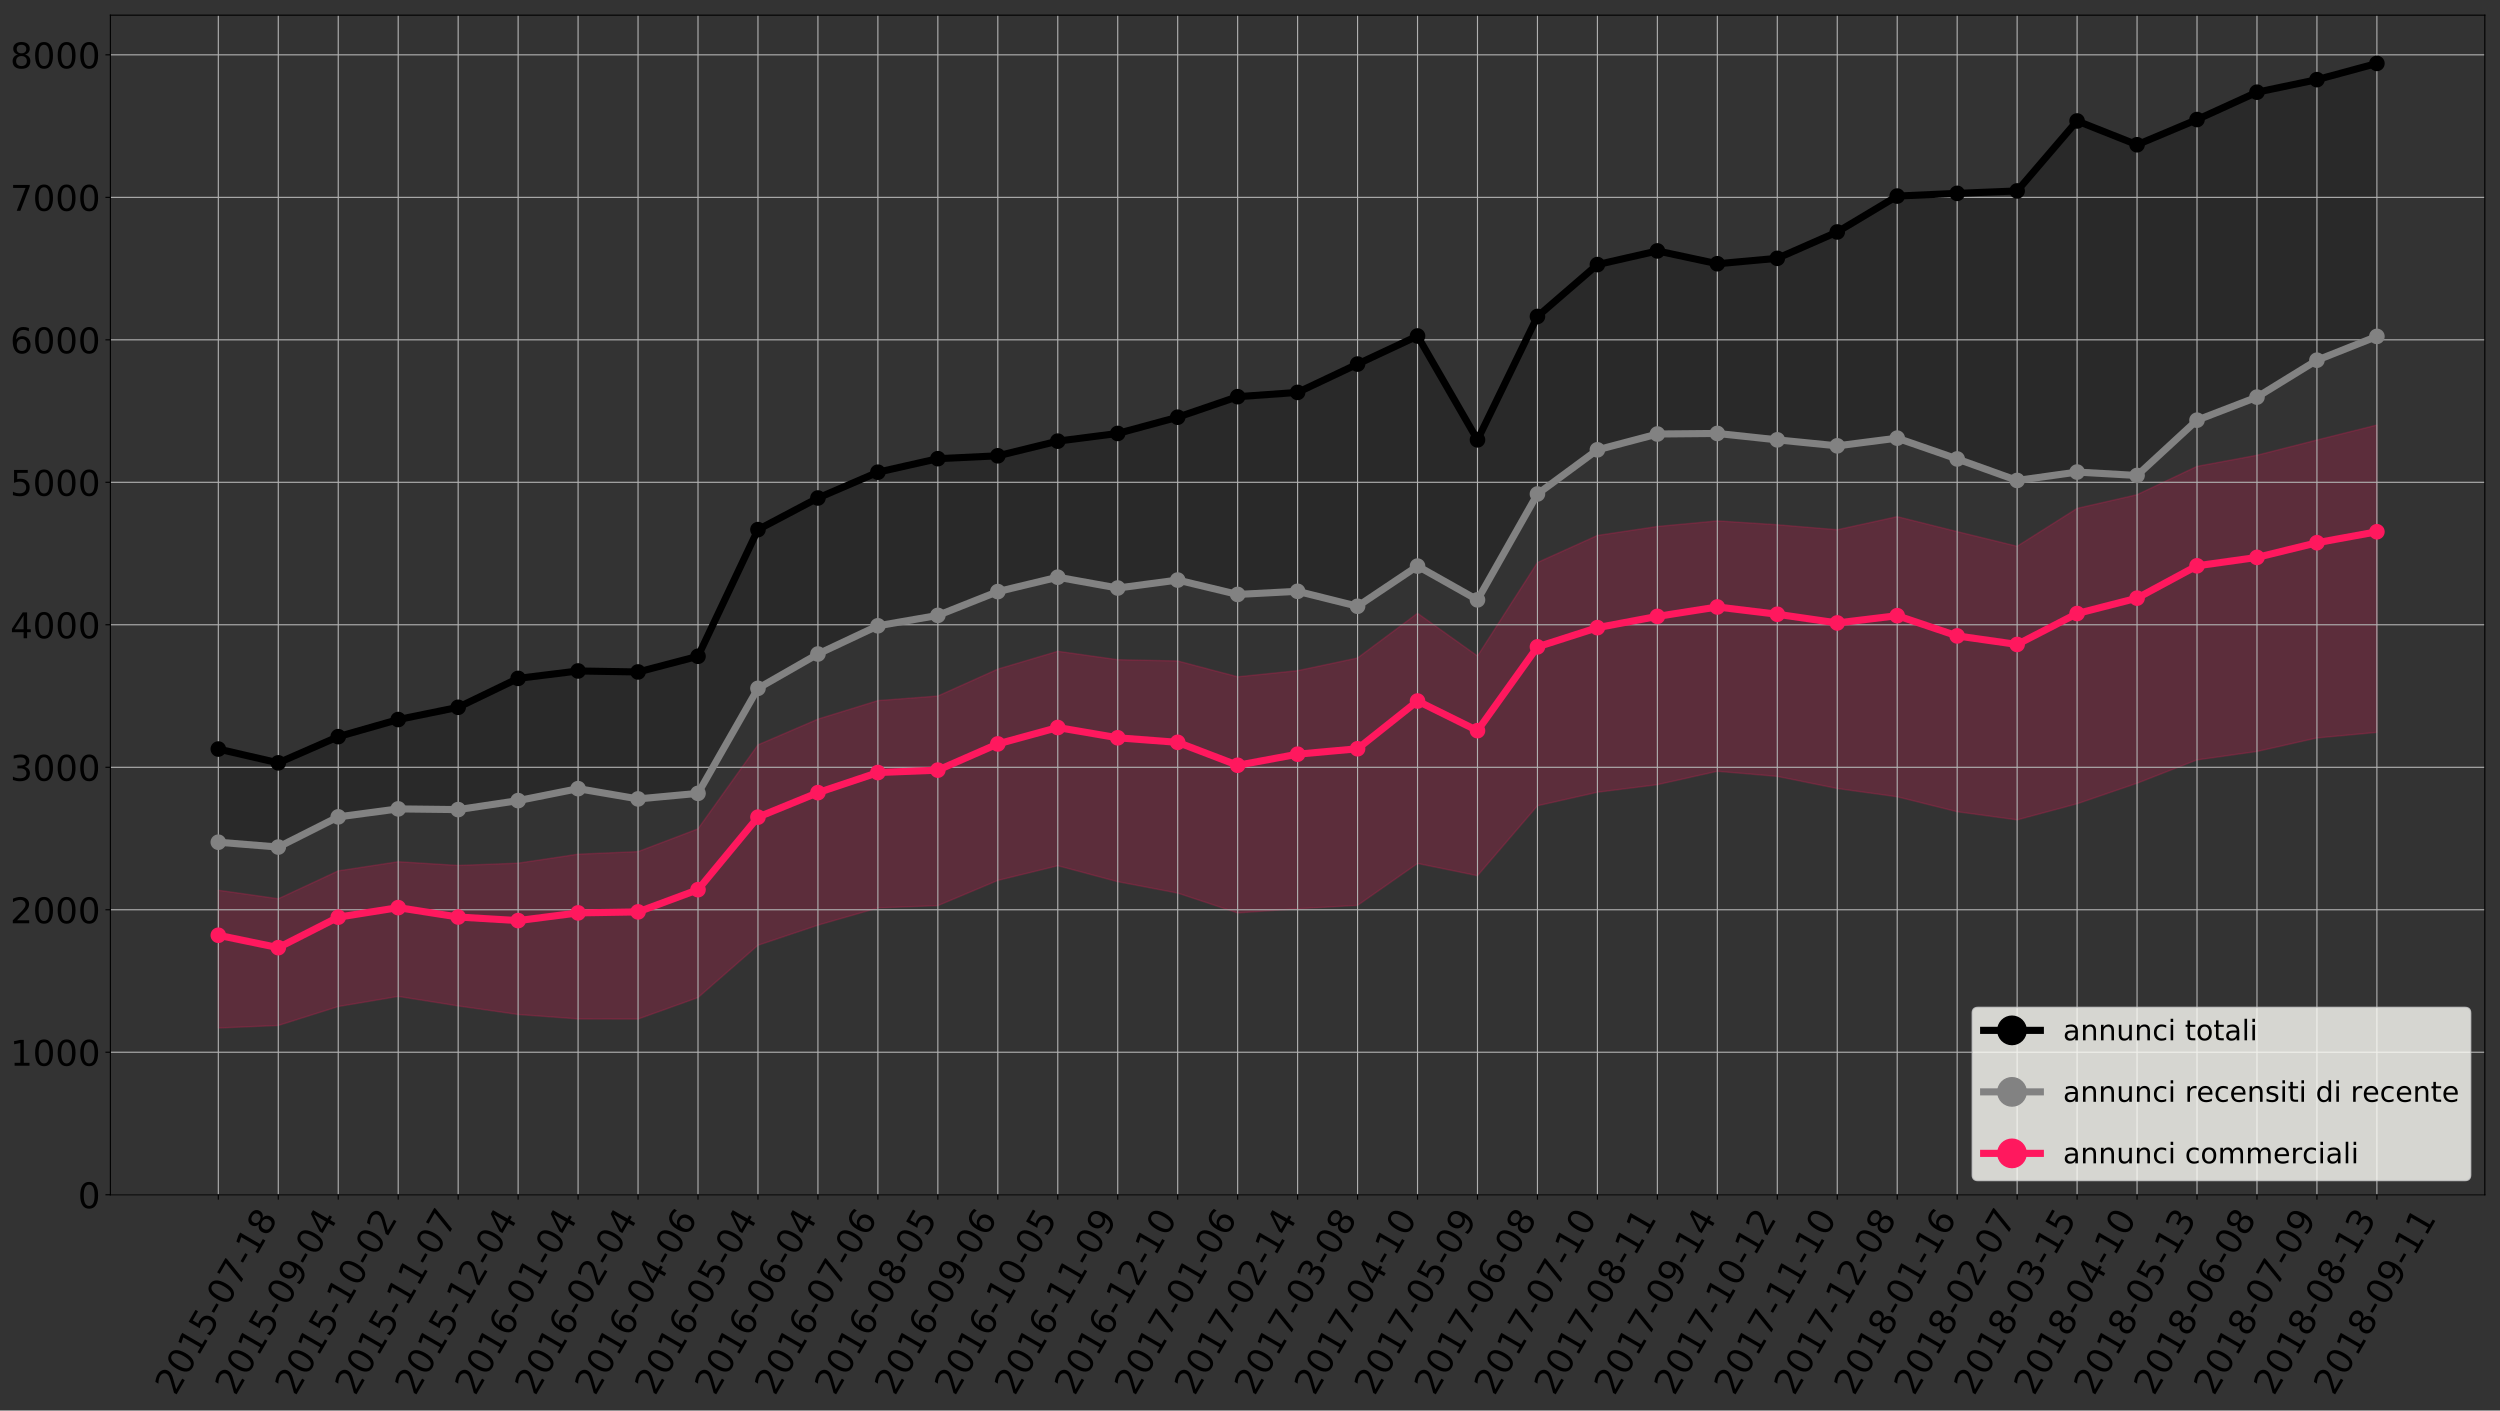 <?xml version="1.0" encoding="utf-8" standalone="no"?>
<!DOCTYPE svg PUBLIC "-//W3C//DTD SVG 1.1//EN"
  "http://www.w3.org/Graphics/SVG/1.1/DTD/svg11.dtd">
<!-- Created with matplotlib (http://matplotlib.org/) -->
<svg height="994.422pt" version="1.1" viewBox="0 0 1762.525 994.422" width="1762.525pt" xmlns="http://www.w3.org/2000/svg" xmlns:xlink="http://www.w3.org/1999/xlink">
 <rect x="0" y="0" width="1762.525" height="994.422" fill="#333333" stroke="none"/>
 <defs>
  <style type="text/css">
*{stroke-linecap:butt;stroke-linejoin:round;}
  </style>
 </defs>
 <g id="figure_1">
  <g id="patch_1">
   <path d="M 0 994.422 
L 1762.525 994.422 
L 1762.525 0 
L 0 0 
z
" style="fill:none;"/>
  </g>
  <g id="axes_1">
   <g id="patch_2">
    <path d="M 77.825 842.3 
L 1751.825 842.3 
L 1751.825 10.7 
L 77.825 10.7 
z
" style="fill:none;"/>
   </g>
   <g id="PolyCollection_1">
    <defs>
     <path d="M 153.916 -400.642 
L 153.916 -466.339 
L 196.189 -456.595 
L 238.461 -475.078 
L 280.734 -487.132 
L 323.007 -495.771 
L 365.28 -516.163 
L 407.552 -521.387 
L 449.825 -520.684 
L 492.098 -531.733 
L 534.37 -621.036 
L 576.643 -643.337 
L 618.916 -661.519 
L 661.189 -671.062 
L 703.461 -673.071 
L 745.734 -683.417 
L 788.007 -688.842 
L 830.28 -700.294 
L 872.552 -714.759 
L 914.825 -717.772 
L 957.098 -737.763 
L 999.37 -757.552 
L 1041.643 -684.322 
L 1083.916 -771.314 
L 1126.189 -807.879 
L 1168.461 -817.522 
L 1210.734 -808.481 
L 1253.007 -812.299 
L 1295.28 -830.882 
L 1337.552 -856.197 
L 1379.825 -858.105 
L 1422.098 -859.813 
L 1464.37 -909.135 
L 1506.643 -892.36 
L 1548.916 -910.14 
L 1591.189 -929.427 
L 1633.461 -938.267 
L 1675.734 -949.718 
L 1675.734 -757.25 
L 1675.734 -757.25 
L 1633.461 -740.475 
L 1591.189 -714.457 
L 1548.916 -698.184 
L 1506.643 -659.208 
L 1464.37 -661.619 
L 1422.098 -655.692 
L 1379.825 -670.861 
L 1337.552 -685.527 
L 1295.28 -680.103 
L 1253.007 -684.322 
L 1210.734 -688.842 
L 1168.461 -688.44 
L 1126.189 -677.29 
L 1083.916 -646.149 
L 1041.643 -571.513 
L 999.37 -595.32 
L 957.098 -566.992 
L 914.825 -577.54 
L 872.552 -575.33 
L 830.28 -585.476 
L 788.007 -579.85 
L 745.734 -587.485 
L 703.461 -577.339 
L 661.189 -560.563 
L 618.916 -553.23 
L 576.643 -533.341 
L 534.37 -509.132 
L 492.098 -435.098 
L 449.825 -431.18 
L 407.552 -438.413 
L 365.28 -429.975 
L 323.007 -423.646 
L 280.734 -424.148 
L 238.461 -418.523 
L 196.189 -397.227 
L 153.916 -400.642 
z
" id="m5cc727c8db" style="stroke:#000000;stroke-opacity:0.2;"/>
    </defs>
    <g clip-path="url(#pdb66274104)">
     <use style="fill-opacity:0.2;stroke:#000000;stroke-opacity:0.2;" x="0" xlink:href="#m5cc727c8db" y="994.422"/>
    </g>
   </g>
   <g id="PolyCollection_2">
    <defs>
     <path d="M 153.916 -335.047 
L 153.916 -269.652 
L 196.189 -271.46 
L 238.461 -284.82 
L 280.734 -291.952 
L 323.007 -285.222 
L 365.28 -279.195 
L 407.552 -276.081 
L 449.825 -275.98 
L 492.098 -291.149 
L 534.37 -328.015 
L 576.643 -342.179 
L 618.916 -354.334 
L 661.189 -355.941 
L 703.461 -373.721 
L 745.734 -384.068 
L 788.007 -372.817 
L 830.28 -364.781 
L 872.552 -350.818 
L 914.825 -353.731 
L 957.098 -356.142 
L 999.37 -385.675 
L 1041.643 -377.036 
L 1083.916 -426.358 
L 1126.189 -435.901 
L 1168.461 -441.225 
L 1210.734 -450.668 
L 1253.007 -447.052 
L 1295.28 -438.513 
L 1337.552 -432.687 
L 1379.825 -422.139 
L 1422.098 -416.413 
L 1464.37 -427.765 
L 1506.643 -442.23 
L 1548.916 -458.704 
L 1591.189 -464.631 
L 1633.461 -474.174 
L 1675.734 -478.092 
L 1675.734 -619.529 
L 1675.734 -619.529 
L 1633.461 -611.795 
L 1591.189 -601.448 
L 1548.916 -595.521 
L 1506.643 -572.718 
L 1464.37 -561.869 
L 1422.098 -540.071 
L 1379.825 -546.098 
L 1337.552 -560.363 
L 1295.28 -555.239 
L 1253.007 -561.367 
L 1210.734 -566.49 
L 1168.461 -559.86 
L 1126.189 -551.925 
L 1083.916 -538.363 
L 1041.643 -479.297 
L 999.37 -500.191 
L 957.098 -466.54 
L 914.825 -462.722 
L 872.552 -454.887 
L 830.28 -471.06 
L 788.007 -474.274 
L 745.734 -481.507 
L 703.461 -469.955 
L 661.189 -451.472 
L 618.916 -449.764 
L 576.643 -435.6 
L 534.37 -418.322 
L 492.098 -367.192 
L 449.825 -351.521 
L 407.552 -350.818 
L 365.28 -345.393 
L 323.007 -347.905 
L 280.734 -354.534 
L 238.461 -347.804 
L 196.189 -326.307 
L 153.916 -335.047 
z
" id="m9da2529fc8" style="stroke:#ff185e;stroke-opacity:0.2;"/>
    </defs>
    <g clip-path="url(#pdb66274104)">
     <use style="fill:#ff185e;fill-opacity:0.2;stroke:#ff185e;stroke-opacity:0.2;" x="0" xlink:href="#m9da2529fc8" y="994.422"/>
    </g>
   </g>
   <g id="PolyCollection_3">
    <defs>
     <path d="M 153.916 -366.79 
L 153.916 -335.047 
L 196.189 -326.307 
L 238.461 -347.804 
L 280.734 -354.534 
L 323.007 -347.905 
L 365.28 -345.393 
L 407.552 -350.818 
L 449.825 -351.521 
L 492.098 -367.192 
L 534.37 -418.322 
L 576.643 -435.6 
L 618.916 -449.764 
L 661.189 -451.472 
L 703.461 -469.955 
L 745.734 -481.507 
L 788.007 -474.274 
L 830.28 -471.06 
L 872.552 -454.887 
L 914.825 -462.722 
L 957.098 -466.54 
L 999.37 -500.191 
L 1041.643 -479.297 
L 1083.916 -538.363 
L 1126.189 -551.925 
L 1168.461 -559.86 
L 1210.734 -566.49 
L 1253.007 -561.367 
L 1295.28 -555.239 
L 1337.552 -560.363 
L 1379.825 -546.098 
L 1422.098 -540.071 
L 1464.37 -561.869 
L 1506.643 -572.718 
L 1548.916 -595.521 
L 1591.189 -601.448 
L 1633.461 -611.795 
L 1675.734 -619.529 
L 1675.734 -694.769 
L 1675.734 -694.769 
L 1633.461 -684.221 
L 1591.189 -673.473 
L 1548.916 -665.637 
L 1506.643 -645.647 
L 1464.37 -636.004 
L 1422.098 -609.283 
L 1379.825 -619.63 
L 1337.552 -630.177 
L 1295.28 -620.936 
L 1253.007 -624.452 
L 1210.734 -627.164 
L 1168.461 -623.246 
L 1126.189 -616.918 
L 1083.916 -597.832 
L 1041.643 -531.934 
L 999.37 -562.07 
L 957.098 -530.528 
L 914.825 -521.588 
L 872.552 -517.268 
L 830.28 -528.419 
L 788.007 -529.323 
L 745.734 -535.249 
L 703.461 -522.693 
L 661.189 -503.707 
L 618.916 -500.493 
L 576.643 -487.434 
L 534.37 -469.252 
L 492.098 -410.085 
L 449.825 -394.012 
L 407.552 -392.204 
L 365.28 -385.876 
L 323.007 -384.269 
L 280.734 -386.88 
L 238.461 -380.451 
L 196.189 -360.763 
L 153.916 -366.79 
z
" id="m642d767897" style="stroke:#ff185e;stroke-opacity:0.2;"/>
    </defs>
    <g clip-path="url(#pdb66274104)">
     <use style="fill:#ff185e;fill-opacity:0.2;stroke:#ff185e;stroke-opacity:0.2;" x="0" xlink:href="#m642d767897" y="994.422"/>
    </g>
   </g>
   <g id="matplotlib.axis_1">
    <g id="xtick_1">
     <g id="line2d_1">
      <path clip-path="url(#pdb66274104)" d="M 153.916 842.3 
L 153.916 10.7 
" style="fill:none;stroke:#b0b0b0;stroke-linecap:square;stroke-width:0.8;"/>
     </g>
     <g id="line2d_2">
      <defs>
       <path d="M 0 0 
L 0 3.5 
" id="ma161510b60" style="stroke:#000000;stroke-width:0.8;"/>
      </defs>
      <g>
       <use style="stroke:#000000;stroke-width:0.8;" x="153.916" xlink:href="#ma161510b60" y="842.3"/>
      </g>
     </g>
     <g id="text_1">
      <!-- 2015-07-18 -->
      <defs>
       <path d="M 19.188 8.297 
L 53.609 8.297 
L 53.609 0 
L 7.328 0 
L 7.328 8.297 
Q 12.938 14.109 22.625 23.891 
Q 32.328 33.688 34.812 36.531 
Q 39.547 41.844 41.422 45.531 
Q 43.312 49.219 43.312 52.781 
Q 43.312 58.594 39.234 62.25 
Q 35.156 65.922 28.609 65.922 
Q 23.969 65.922 18.812 64.312 
Q 13.672 62.703 7.812 59.422 
L 7.812 69.391 
Q 13.766 71.781 18.938 73 
Q 24.125 74.219 28.422 74.219 
Q 39.75 74.219 46.484 68.547 
Q 53.219 62.891 53.219 53.422 
Q 53.219 48.922 51.531 44.891 
Q 49.859 40.875 45.406 35.406 
Q 44.188 33.984 37.641 27.219 
Q 31.109 20.453 19.188 8.297 
z
" id="DejaVuSans-32"/>
       <path d="M 31.781 66.406 
Q 24.172 66.406 20.328 58.906 
Q 16.5 51.422 16.5 36.375 
Q 16.5 21.391 20.328 13.891 
Q 24.172 6.391 31.781 6.391 
Q 39.453 6.391 43.281 13.891 
Q 47.125 21.391 47.125 36.375 
Q 47.125 51.422 43.281 58.906 
Q 39.453 66.406 31.781 66.406 
z
M 31.781 74.219 
Q 44.047 74.219 50.516 64.516 
Q 56.984 54.828 56.984 36.375 
Q 56.984 17.969 50.516 8.266 
Q 44.047 -1.422 31.781 -1.422 
Q 19.531 -1.422 13.062 8.266 
Q 6.594 17.969 6.594 36.375 
Q 6.594 54.828 13.062 64.516 
Q 19.531 74.219 31.781 74.219 
z
" id="DejaVuSans-30"/>
       <path d="M 12.406 8.297 
L 28.516 8.297 
L 28.516 63.922 
L 10.984 60.406 
L 10.984 69.391 
L 28.422 72.906 
L 38.281 72.906 
L 38.281 8.297 
L 54.391 8.297 
L 54.391 0 
L 12.406 0 
z
" id="DejaVuSans-31"/>
       <path d="M 10.797 72.906 
L 49.516 72.906 
L 49.516 64.594 
L 19.828 64.594 
L 19.828 46.734 
Q 21.969 47.469 24.109 47.828 
Q 26.266 48.188 28.422 48.188 
Q 40.625 48.188 47.75 41.5 
Q 54.891 34.812 54.891 23.391 
Q 54.891 11.625 47.562 5.094 
Q 40.234 -1.422 26.906 -1.422 
Q 22.312 -1.422 17.547 -0.641 
Q 12.797 0.141 7.719 1.703 
L 7.719 11.625 
Q 12.109 9.234 16.797 8.062 
Q 21.484 6.891 26.703 6.891 
Q 35.156 6.891 40.078 11.328 
Q 45.016 15.766 45.016 23.391 
Q 45.016 31 40.078 35.438 
Q 35.156 39.891 26.703 39.891 
Q 22.75 39.891 18.812 39.016 
Q 14.891 38.141 10.797 36.281 
z
" id="DejaVuSans-35"/>
       <path d="M 4.891 31.391 
L 31.203 31.391 
L 31.203 23.391 
L 4.891 23.391 
z
" id="DejaVuSans-2d"/>
       <path d="M 8.203 72.906 
L 55.078 72.906 
L 55.078 68.703 
L 28.609 0 
L 18.312 0 
L 43.219 64.594 
L 8.203 64.594 
z
" id="DejaVuSans-37"/>
       <path d="M 31.781 34.625 
Q 24.75 34.625 20.719 30.859 
Q 16.703 27.094 16.703 20.516 
Q 16.703 13.922 20.719 10.156 
Q 24.75 6.391 31.781 6.391 
Q 38.812 6.391 42.859 10.172 
Q 46.922 13.969 46.922 20.516 
Q 46.922 27.094 42.891 30.859 
Q 38.875 34.625 31.781 34.625 
z
M 21.922 38.812 
Q 15.578 40.375 12.031 44.719 
Q 8.5 49.078 8.5 55.328 
Q 8.5 64.062 14.719 69.141 
Q 20.953 74.219 31.781 74.219 
Q 42.672 74.219 48.875 69.141 
Q 55.078 64.062 55.078 55.328 
Q 55.078 49.078 51.531 44.719 
Q 48 40.375 41.703 38.812 
Q 48.828 37.156 52.797 32.312 
Q 56.781 27.484 56.781 20.516 
Q 56.781 9.906 50.312 4.234 
Q 43.844 -1.422 31.781 -1.422 
Q 19.734 -1.422 13.25 4.234 
Q 6.781 9.906 6.781 20.516 
Q 6.781 27.484 10.781 32.312 
Q 14.797 37.156 21.922 38.812 
z
M 18.312 54.391 
Q 18.312 48.734 21.844 45.562 
Q 25.391 42.391 31.781 42.391 
Q 38.141 42.391 41.719 45.562 
Q 45.312 48.734 45.312 54.391 
Q 45.312 60.062 41.719 63.234 
Q 38.141 66.406 31.781 66.406 
Q 25.391 66.406 21.844 63.234 
Q 18.312 60.062 18.312 54.391 
z
" id="DejaVuSans-38"/>
      </defs>
      <g transform="translate(123.568 984.622)rotate(-60)scale(0.25 -0.25)">
       <use xlink:href="#DejaVuSans-32"/>
       <use x="63.623" xlink:href="#DejaVuSans-30"/>
       <use x="127.246" xlink:href="#DejaVuSans-31"/>
       <use x="190.869" xlink:href="#DejaVuSans-35"/>
       <use x="254.492" xlink:href="#DejaVuSans-2d"/>
       <use x="290.576" xlink:href="#DejaVuSans-30"/>
       <use x="354.199" xlink:href="#DejaVuSans-37"/>
       <use x="417.822" xlink:href="#DejaVuSans-2d"/>
       <use x="453.906" xlink:href="#DejaVuSans-31"/>
       <use x="517.529" xlink:href="#DejaVuSans-38"/>
      </g>
     </g>
    </g>
    <g id="xtick_2">
     <g id="line2d_3">
      <path clip-path="url(#pdb66274104)" d="M 196.189 842.3 
L 196.189 10.7 
" style="fill:none;stroke:#b0b0b0;stroke-linecap:square;stroke-width:0.8;"/>
     </g>
     <g id="line2d_4">
      <g>
       <use style="stroke:#000000;stroke-width:0.8;" x="196.189" xlink:href="#ma161510b60" y="842.3"/>
      </g>
     </g>
     <g id="text_2">
      <!-- 2015-09-04 -->
      <defs>
       <path d="M 10.984 1.516 
L 10.984 10.5 
Q 14.703 8.734 18.5 7.812 
Q 22.312 6.891 25.984 6.891 
Q 35.75 6.891 40.891 13.453 
Q 46.047 20.016 46.781 33.406 
Q 43.953 29.203 39.594 26.953 
Q 35.25 24.703 29.984 24.703 
Q 19.047 24.703 12.672 31.312 
Q 6.297 37.938 6.297 49.422 
Q 6.297 60.641 12.938 67.422 
Q 19.578 74.219 30.609 74.219 
Q 43.266 74.219 49.922 64.516 
Q 56.594 54.828 56.594 36.375 
Q 56.594 19.141 48.406 8.859 
Q 40.234 -1.422 26.422 -1.422 
Q 22.703 -1.422 18.891 -0.688 
Q 15.094 0.047 10.984 1.516 
z
M 30.609 32.422 
Q 37.25 32.422 41.125 36.953 
Q 45.016 41.5 45.016 49.422 
Q 45.016 57.281 41.125 61.844 
Q 37.25 66.406 30.609 66.406 
Q 23.969 66.406 20.094 61.844 
Q 16.219 57.281 16.219 49.422 
Q 16.219 41.5 20.094 36.953 
Q 23.969 32.422 30.609 32.422 
z
" id="DejaVuSans-39"/>
       <path d="M 37.797 64.312 
L 12.891 25.391 
L 37.797 25.391 
z
M 35.203 72.906 
L 47.609 72.906 
L 47.609 25.391 
L 58.016 25.391 
L 58.016 17.188 
L 47.609 17.188 
L 47.609 0 
L 37.797 0 
L 37.797 17.188 
L 4.891 17.188 
L 4.891 26.703 
z
" id="DejaVuSans-34"/>
      </defs>
      <g transform="translate(165.841 984.622)rotate(-60)scale(0.25 -0.25)">
       <use xlink:href="#DejaVuSans-32"/>
       <use x="63.623" xlink:href="#DejaVuSans-30"/>
       <use x="127.246" xlink:href="#DejaVuSans-31"/>
       <use x="190.869" xlink:href="#DejaVuSans-35"/>
       <use x="254.492" xlink:href="#DejaVuSans-2d"/>
       <use x="290.576" xlink:href="#DejaVuSans-30"/>
       <use x="354.199" xlink:href="#DejaVuSans-39"/>
       <use x="417.822" xlink:href="#DejaVuSans-2d"/>
       <use x="453.906" xlink:href="#DejaVuSans-30"/>
       <use x="517.529" xlink:href="#DejaVuSans-34"/>
      </g>
     </g>
    </g>
    <g id="xtick_3">
     <g id="line2d_5">
      <path clip-path="url(#pdb66274104)" d="M 238.461 842.3 
L 238.461 10.7 
" style="fill:none;stroke:#b0b0b0;stroke-linecap:square;stroke-width:0.8;"/>
     </g>
     <g id="line2d_6">
      <g>
       <use style="stroke:#000000;stroke-width:0.8;" x="238.461" xlink:href="#ma161510b60" y="842.3"/>
      </g>
     </g>
     <g id="text_3">
      <!-- 2015-10-02 -->
      <g transform="translate(208.113 984.622)rotate(-60)scale(0.25 -0.25)">
       <use xlink:href="#DejaVuSans-32"/>
       <use x="63.623" xlink:href="#DejaVuSans-30"/>
       <use x="127.246" xlink:href="#DejaVuSans-31"/>
       <use x="190.869" xlink:href="#DejaVuSans-35"/>
       <use x="254.492" xlink:href="#DejaVuSans-2d"/>
       <use x="290.576" xlink:href="#DejaVuSans-31"/>
       <use x="354.199" xlink:href="#DejaVuSans-30"/>
       <use x="417.822" xlink:href="#DejaVuSans-2d"/>
       <use x="453.906" xlink:href="#DejaVuSans-30"/>
       <use x="517.529" xlink:href="#DejaVuSans-32"/>
      </g>
     </g>
    </g>
    <g id="xtick_4">
     <g id="line2d_7">
      <path clip-path="url(#pdb66274104)" d="M 280.734 842.3 
L 280.734 10.7 
" style="fill:none;stroke:#b0b0b0;stroke-linecap:square;stroke-width:0.8;"/>
     </g>
     <g id="line2d_8">
      <g>
       <use style="stroke:#000000;stroke-width:0.8;" x="280.734" xlink:href="#ma161510b60" y="842.3"/>
      </g>
     </g>
     <g id="text_4">
      <!-- 2015-11-07 -->
      <g transform="translate(250.386 984.622)rotate(-60)scale(0.25 -0.25)">
       <use xlink:href="#DejaVuSans-32"/>
       <use x="63.623" xlink:href="#DejaVuSans-30"/>
       <use x="127.246" xlink:href="#DejaVuSans-31"/>
       <use x="190.869" xlink:href="#DejaVuSans-35"/>
       <use x="254.492" xlink:href="#DejaVuSans-2d"/>
       <use x="290.576" xlink:href="#DejaVuSans-31"/>
       <use x="354.199" xlink:href="#DejaVuSans-31"/>
       <use x="417.822" xlink:href="#DejaVuSans-2d"/>
       <use x="453.906" xlink:href="#DejaVuSans-30"/>
       <use x="517.529" xlink:href="#DejaVuSans-37"/>
      </g>
     </g>
    </g>
    <g id="xtick_5">
     <g id="line2d_9">
      <path clip-path="url(#pdb66274104)" d="M 323.007 842.3 
L 323.007 10.7 
" style="fill:none;stroke:#b0b0b0;stroke-linecap:square;stroke-width:0.8;"/>
     </g>
     <g id="line2d_10">
      <g>
       <use style="stroke:#000000;stroke-width:0.8;" x="323.007" xlink:href="#ma161510b60" y="842.3"/>
      </g>
     </g>
     <g id="text_5">
      <!-- 2015-12-04 -->
      <g transform="translate(292.659 984.622)rotate(-60)scale(0.25 -0.25)">
       <use xlink:href="#DejaVuSans-32"/>
       <use x="63.623" xlink:href="#DejaVuSans-30"/>
       <use x="127.246" xlink:href="#DejaVuSans-31"/>
       <use x="190.869" xlink:href="#DejaVuSans-35"/>
       <use x="254.492" xlink:href="#DejaVuSans-2d"/>
       <use x="290.576" xlink:href="#DejaVuSans-31"/>
       <use x="354.199" xlink:href="#DejaVuSans-32"/>
       <use x="417.822" xlink:href="#DejaVuSans-2d"/>
       <use x="453.906" xlink:href="#DejaVuSans-30"/>
       <use x="517.529" xlink:href="#DejaVuSans-34"/>
      </g>
     </g>
    </g>
    <g id="xtick_6">
     <g id="line2d_11">
      <path clip-path="url(#pdb66274104)" d="M 365.28 842.3 
L 365.28 10.7 
" style="fill:none;stroke:#b0b0b0;stroke-linecap:square;stroke-width:0.8;"/>
     </g>
     <g id="line2d_12">
      <g>
       <use style="stroke:#000000;stroke-width:0.8;" x="365.28" xlink:href="#ma161510b60" y="842.3"/>
      </g>
     </g>
     <g id="text_6">
      <!-- 2016-01-04 -->
      <defs>
       <path d="M 33.016 40.375 
Q 26.375 40.375 22.484 35.828 
Q 18.609 31.297 18.609 23.391 
Q 18.609 15.531 22.484 10.953 
Q 26.375 6.391 33.016 6.391 
Q 39.656 6.391 43.531 10.953 
Q 47.406 15.531 47.406 23.391 
Q 47.406 31.297 43.531 35.828 
Q 39.656 40.375 33.016 40.375 
z
M 52.594 71.297 
L 52.594 62.312 
Q 48.875 64.062 45.094 64.984 
Q 41.312 65.922 37.594 65.922 
Q 27.828 65.922 22.672 59.328 
Q 17.531 52.734 16.797 39.406 
Q 19.672 43.656 24.016 45.922 
Q 28.375 48.188 33.594 48.188 
Q 44.578 48.188 50.953 41.516 
Q 57.328 34.859 57.328 23.391 
Q 57.328 12.156 50.688 5.359 
Q 44.047 -1.422 33.016 -1.422 
Q 20.359 -1.422 13.672 8.266 
Q 6.984 17.969 6.984 36.375 
Q 6.984 53.656 15.188 63.938 
Q 23.391 74.219 37.203 74.219 
Q 40.922 74.219 44.703 73.484 
Q 48.484 72.75 52.594 71.297 
z
" id="DejaVuSans-36"/>
      </defs>
      <g transform="translate(334.932 984.622)rotate(-60)scale(0.25 -0.25)">
       <use xlink:href="#DejaVuSans-32"/>
       <use x="63.623" xlink:href="#DejaVuSans-30"/>
       <use x="127.246" xlink:href="#DejaVuSans-31"/>
       <use x="190.869" xlink:href="#DejaVuSans-36"/>
       <use x="254.492" xlink:href="#DejaVuSans-2d"/>
       <use x="290.576" xlink:href="#DejaVuSans-30"/>
       <use x="354.199" xlink:href="#DejaVuSans-31"/>
       <use x="417.822" xlink:href="#DejaVuSans-2d"/>
       <use x="453.906" xlink:href="#DejaVuSans-30"/>
       <use x="517.529" xlink:href="#DejaVuSans-34"/>
      </g>
     </g>
    </g>
    <g id="xtick_7">
     <g id="line2d_13">
      <path clip-path="url(#pdb66274104)" d="M 407.552 842.3 
L 407.552 10.7 
" style="fill:none;stroke:#b0b0b0;stroke-linecap:square;stroke-width:0.8;"/>
     </g>
     <g id="line2d_14">
      <g>
       <use style="stroke:#000000;stroke-width:0.8;" x="407.552" xlink:href="#ma161510b60" y="842.3"/>
      </g>
     </g>
     <g id="text_7">
      <!-- 2016-02-04 -->
      <g transform="translate(377.204 984.622)rotate(-60)scale(0.25 -0.25)">
       <use xlink:href="#DejaVuSans-32"/>
       <use x="63.623" xlink:href="#DejaVuSans-30"/>
       <use x="127.246" xlink:href="#DejaVuSans-31"/>
       <use x="190.869" xlink:href="#DejaVuSans-36"/>
       <use x="254.492" xlink:href="#DejaVuSans-2d"/>
       <use x="290.576" xlink:href="#DejaVuSans-30"/>
       <use x="354.199" xlink:href="#DejaVuSans-32"/>
       <use x="417.822" xlink:href="#DejaVuSans-2d"/>
       <use x="453.906" xlink:href="#DejaVuSans-30"/>
       <use x="517.529" xlink:href="#DejaVuSans-34"/>
      </g>
     </g>
    </g>
    <g id="xtick_8">
     <g id="line2d_15">
      <path clip-path="url(#pdb66274104)" d="M 449.825 842.3 
L 449.825 10.7 
" style="fill:none;stroke:#b0b0b0;stroke-linecap:square;stroke-width:0.8;"/>
     </g>
     <g id="line2d_16">
      <g>
       <use style="stroke:#000000;stroke-width:0.8;" x="449.825" xlink:href="#ma161510b60" y="842.3"/>
      </g>
     </g>
     <g id="text_8">
      <!-- 2016-04-06 -->
      <g transform="translate(419.477 984.622)rotate(-60)scale(0.25 -0.25)">
       <use xlink:href="#DejaVuSans-32"/>
       <use x="63.623" xlink:href="#DejaVuSans-30"/>
       <use x="127.246" xlink:href="#DejaVuSans-31"/>
       <use x="190.869" xlink:href="#DejaVuSans-36"/>
       <use x="254.492" xlink:href="#DejaVuSans-2d"/>
       <use x="290.576" xlink:href="#DejaVuSans-30"/>
       <use x="354.199" xlink:href="#DejaVuSans-34"/>
       <use x="417.822" xlink:href="#DejaVuSans-2d"/>
       <use x="453.906" xlink:href="#DejaVuSans-30"/>
       <use x="517.529" xlink:href="#DejaVuSans-36"/>
      </g>
     </g>
    </g>
    <g id="xtick_9">
     <g id="line2d_17">
      <path clip-path="url(#pdb66274104)" d="M 492.098 842.3 
L 492.098 10.7 
" style="fill:none;stroke:#b0b0b0;stroke-linecap:square;stroke-width:0.8;"/>
     </g>
     <g id="line2d_18">
      <g>
       <use style="stroke:#000000;stroke-width:0.8;" x="492.098" xlink:href="#ma161510b60" y="842.3"/>
      </g>
     </g>
     <g id="text_9">
      <!-- 2016-05-04 -->
      <g transform="translate(461.75 984.622)rotate(-60)scale(0.25 -0.25)">
       <use xlink:href="#DejaVuSans-32"/>
       <use x="63.623" xlink:href="#DejaVuSans-30"/>
       <use x="127.246" xlink:href="#DejaVuSans-31"/>
       <use x="190.869" xlink:href="#DejaVuSans-36"/>
       <use x="254.492" xlink:href="#DejaVuSans-2d"/>
       <use x="290.576" xlink:href="#DejaVuSans-30"/>
       <use x="354.199" xlink:href="#DejaVuSans-35"/>
       <use x="417.822" xlink:href="#DejaVuSans-2d"/>
       <use x="453.906" xlink:href="#DejaVuSans-30"/>
       <use x="517.529" xlink:href="#DejaVuSans-34"/>
      </g>
     </g>
    </g>
    <g id="xtick_10">
     <g id="line2d_19">
      <path clip-path="url(#pdb66274104)" d="M 534.37 842.3 
L 534.37 10.7 
" style="fill:none;stroke:#b0b0b0;stroke-linecap:square;stroke-width:0.8;"/>
     </g>
     <g id="line2d_20">
      <g>
       <use style="stroke:#000000;stroke-width:0.8;" x="534.37" xlink:href="#ma161510b60" y="842.3"/>
      </g>
     </g>
     <g id="text_10">
      <!-- 2016-06-04 -->
      <g transform="translate(504.022 984.622)rotate(-60)scale(0.25 -0.25)">
       <use xlink:href="#DejaVuSans-32"/>
       <use x="63.623" xlink:href="#DejaVuSans-30"/>
       <use x="127.246" xlink:href="#DejaVuSans-31"/>
       <use x="190.869" xlink:href="#DejaVuSans-36"/>
       <use x="254.492" xlink:href="#DejaVuSans-2d"/>
       <use x="290.576" xlink:href="#DejaVuSans-30"/>
       <use x="354.199" xlink:href="#DejaVuSans-36"/>
       <use x="417.822" xlink:href="#DejaVuSans-2d"/>
       <use x="453.906" xlink:href="#DejaVuSans-30"/>
       <use x="517.529" xlink:href="#DejaVuSans-34"/>
      </g>
     </g>
    </g>
    <g id="xtick_11">
     <g id="line2d_21">
      <path clip-path="url(#pdb66274104)" d="M 576.643 842.3 
L 576.643 10.7 
" style="fill:none;stroke:#b0b0b0;stroke-linecap:square;stroke-width:0.8;"/>
     </g>
     <g id="line2d_22">
      <g>
       <use style="stroke:#000000;stroke-width:0.8;" x="576.643" xlink:href="#ma161510b60" y="842.3"/>
      </g>
     </g>
     <g id="text_11">
      <!-- 2016-07-06 -->
      <g transform="translate(546.295 984.622)rotate(-60)scale(0.25 -0.25)">
       <use xlink:href="#DejaVuSans-32"/>
       <use x="63.623" xlink:href="#DejaVuSans-30"/>
       <use x="127.246" xlink:href="#DejaVuSans-31"/>
       <use x="190.869" xlink:href="#DejaVuSans-36"/>
       <use x="254.492" xlink:href="#DejaVuSans-2d"/>
       <use x="290.576" xlink:href="#DejaVuSans-30"/>
       <use x="354.199" xlink:href="#DejaVuSans-37"/>
       <use x="417.822" xlink:href="#DejaVuSans-2d"/>
       <use x="453.906" xlink:href="#DejaVuSans-30"/>
       <use x="517.529" xlink:href="#DejaVuSans-36"/>
      </g>
     </g>
    </g>
    <g id="xtick_12">
     <g id="line2d_23">
      <path clip-path="url(#pdb66274104)" d="M 618.916 842.3 
L 618.916 10.7 
" style="fill:none;stroke:#b0b0b0;stroke-linecap:square;stroke-width:0.8;"/>
     </g>
     <g id="line2d_24">
      <g>
       <use style="stroke:#000000;stroke-width:0.8;" x="618.916" xlink:href="#ma161510b60" y="842.3"/>
      </g>
     </g>
     <g id="text_12">
      <!-- 2016-08-05 -->
      <g transform="translate(588.568 984.622)rotate(-60)scale(0.25 -0.25)">
       <use xlink:href="#DejaVuSans-32"/>
       <use x="63.623" xlink:href="#DejaVuSans-30"/>
       <use x="127.246" xlink:href="#DejaVuSans-31"/>
       <use x="190.869" xlink:href="#DejaVuSans-36"/>
       <use x="254.492" xlink:href="#DejaVuSans-2d"/>
       <use x="290.576" xlink:href="#DejaVuSans-30"/>
       <use x="354.199" xlink:href="#DejaVuSans-38"/>
       <use x="417.822" xlink:href="#DejaVuSans-2d"/>
       <use x="453.906" xlink:href="#DejaVuSans-30"/>
       <use x="517.529" xlink:href="#DejaVuSans-35"/>
      </g>
     </g>
    </g>
    <g id="xtick_13">
     <g id="line2d_25">
      <path clip-path="url(#pdb66274104)" d="M 661.189 842.3 
L 661.189 10.7 
" style="fill:none;stroke:#b0b0b0;stroke-linecap:square;stroke-width:0.8;"/>
     </g>
     <g id="line2d_26">
      <g>
       <use style="stroke:#000000;stroke-width:0.8;" x="661.189" xlink:href="#ma161510b60" y="842.3"/>
      </g>
     </g>
     <g id="text_13">
      <!-- 2016-09-06 -->
      <g transform="translate(630.841 984.622)rotate(-60)scale(0.25 -0.25)">
       <use xlink:href="#DejaVuSans-32"/>
       <use x="63.623" xlink:href="#DejaVuSans-30"/>
       <use x="127.246" xlink:href="#DejaVuSans-31"/>
       <use x="190.869" xlink:href="#DejaVuSans-36"/>
       <use x="254.492" xlink:href="#DejaVuSans-2d"/>
       <use x="290.576" xlink:href="#DejaVuSans-30"/>
       <use x="354.199" xlink:href="#DejaVuSans-39"/>
       <use x="417.822" xlink:href="#DejaVuSans-2d"/>
       <use x="453.906" xlink:href="#DejaVuSans-30"/>
       <use x="517.529" xlink:href="#DejaVuSans-36"/>
      </g>
     </g>
    </g>
    <g id="xtick_14">
     <g id="line2d_27">
      <path clip-path="url(#pdb66274104)" d="M 703.461 842.3 
L 703.461 10.7 
" style="fill:none;stroke:#b0b0b0;stroke-linecap:square;stroke-width:0.8;"/>
     </g>
     <g id="line2d_28">
      <g>
       <use style="stroke:#000000;stroke-width:0.8;" x="703.461" xlink:href="#ma161510b60" y="842.3"/>
      </g>
     </g>
     <g id="text_14">
      <!-- 2016-10-05 -->
      <g transform="translate(673.113 984.622)rotate(-60)scale(0.25 -0.25)">
       <use xlink:href="#DejaVuSans-32"/>
       <use x="63.623" xlink:href="#DejaVuSans-30"/>
       <use x="127.246" xlink:href="#DejaVuSans-31"/>
       <use x="190.869" xlink:href="#DejaVuSans-36"/>
       <use x="254.492" xlink:href="#DejaVuSans-2d"/>
       <use x="290.576" xlink:href="#DejaVuSans-31"/>
       <use x="354.199" xlink:href="#DejaVuSans-30"/>
       <use x="417.822" xlink:href="#DejaVuSans-2d"/>
       <use x="453.906" xlink:href="#DejaVuSans-30"/>
       <use x="517.529" xlink:href="#DejaVuSans-35"/>
      </g>
     </g>
    </g>
    <g id="xtick_15">
     <g id="line2d_29">
      <path clip-path="url(#pdb66274104)" d="M 745.734 842.3 
L 745.734 10.7 
" style="fill:none;stroke:#b0b0b0;stroke-linecap:square;stroke-width:0.8;"/>
     </g>
     <g id="line2d_30">
      <g>
       <use style="stroke:#000000;stroke-width:0.8;" x="745.734" xlink:href="#ma161510b60" y="842.3"/>
      </g>
     </g>
     <g id="text_15">
      <!-- 2016-11-09 -->
      <g transform="translate(715.386 984.622)rotate(-60)scale(0.25 -0.25)">
       <use xlink:href="#DejaVuSans-32"/>
       <use x="63.623" xlink:href="#DejaVuSans-30"/>
       <use x="127.246" xlink:href="#DejaVuSans-31"/>
       <use x="190.869" xlink:href="#DejaVuSans-36"/>
       <use x="254.492" xlink:href="#DejaVuSans-2d"/>
       <use x="290.576" xlink:href="#DejaVuSans-31"/>
       <use x="354.199" xlink:href="#DejaVuSans-31"/>
       <use x="417.822" xlink:href="#DejaVuSans-2d"/>
       <use x="453.906" xlink:href="#DejaVuSans-30"/>
       <use x="517.529" xlink:href="#DejaVuSans-39"/>
      </g>
     </g>
    </g>
    <g id="xtick_16">
     <g id="line2d_31">
      <path clip-path="url(#pdb66274104)" d="M 788.007 842.3 
L 788.007 10.7 
" style="fill:none;stroke:#b0b0b0;stroke-linecap:square;stroke-width:0.8;"/>
     </g>
     <g id="line2d_32">
      <g>
       <use style="stroke:#000000;stroke-width:0.8;" x="788.007" xlink:href="#ma161510b60" y="842.3"/>
      </g>
     </g>
     <g id="text_16">
      <!-- 2016-12-10 -->
      <g transform="translate(757.659 984.622)rotate(-60)scale(0.25 -0.25)">
       <use xlink:href="#DejaVuSans-32"/>
       <use x="63.623" xlink:href="#DejaVuSans-30"/>
       <use x="127.246" xlink:href="#DejaVuSans-31"/>
       <use x="190.869" xlink:href="#DejaVuSans-36"/>
       <use x="254.492" xlink:href="#DejaVuSans-2d"/>
       <use x="290.576" xlink:href="#DejaVuSans-31"/>
       <use x="354.199" xlink:href="#DejaVuSans-32"/>
       <use x="417.822" xlink:href="#DejaVuSans-2d"/>
       <use x="453.906" xlink:href="#DejaVuSans-31"/>
       <use x="517.529" xlink:href="#DejaVuSans-30"/>
      </g>
     </g>
    </g>
    <g id="xtick_17">
     <g id="line2d_33">
      <path clip-path="url(#pdb66274104)" d="M 830.28 842.3 
L 830.28 10.7 
" style="fill:none;stroke:#b0b0b0;stroke-linecap:square;stroke-width:0.8;"/>
     </g>
     <g id="line2d_34">
      <g>
       <use style="stroke:#000000;stroke-width:0.8;" x="830.28" xlink:href="#ma161510b60" y="842.3"/>
      </g>
     </g>
     <g id="text_17">
      <!-- 2017-01-06 -->
      <g transform="translate(799.932 984.622)rotate(-60)scale(0.25 -0.25)">
       <use xlink:href="#DejaVuSans-32"/>
       <use x="63.623" xlink:href="#DejaVuSans-30"/>
       <use x="127.246" xlink:href="#DejaVuSans-31"/>
       <use x="190.869" xlink:href="#DejaVuSans-37"/>
       <use x="254.492" xlink:href="#DejaVuSans-2d"/>
       <use x="290.576" xlink:href="#DejaVuSans-30"/>
       <use x="354.199" xlink:href="#DejaVuSans-31"/>
       <use x="417.822" xlink:href="#DejaVuSans-2d"/>
       <use x="453.906" xlink:href="#DejaVuSans-30"/>
       <use x="517.529" xlink:href="#DejaVuSans-36"/>
      </g>
     </g>
    </g>
    <g id="xtick_18">
     <g id="line2d_35">
      <path clip-path="url(#pdb66274104)" d="M 872.552 842.3 
L 872.552 10.7 
" style="fill:none;stroke:#b0b0b0;stroke-linecap:square;stroke-width:0.8;"/>
     </g>
     <g id="line2d_36">
      <g>
       <use style="stroke:#000000;stroke-width:0.8;" x="872.552" xlink:href="#ma161510b60" y="842.3"/>
      </g>
     </g>
     <g id="text_18">
      <!-- 2017-02-14 -->
      <g transform="translate(842.204 984.622)rotate(-60)scale(0.25 -0.25)">
       <use xlink:href="#DejaVuSans-32"/>
       <use x="63.623" xlink:href="#DejaVuSans-30"/>
       <use x="127.246" xlink:href="#DejaVuSans-31"/>
       <use x="190.869" xlink:href="#DejaVuSans-37"/>
       <use x="254.492" xlink:href="#DejaVuSans-2d"/>
       <use x="290.576" xlink:href="#DejaVuSans-30"/>
       <use x="354.199" xlink:href="#DejaVuSans-32"/>
       <use x="417.822" xlink:href="#DejaVuSans-2d"/>
       <use x="453.906" xlink:href="#DejaVuSans-31"/>
       <use x="517.529" xlink:href="#DejaVuSans-34"/>
      </g>
     </g>
    </g>
    <g id="xtick_19">
     <g id="line2d_37">
      <path clip-path="url(#pdb66274104)" d="M 914.825 842.3 
L 914.825 10.7 
" style="fill:none;stroke:#b0b0b0;stroke-linecap:square;stroke-width:0.8;"/>
     </g>
     <g id="line2d_38">
      <g>
       <use style="stroke:#000000;stroke-width:0.8;" x="914.825" xlink:href="#ma161510b60" y="842.3"/>
      </g>
     </g>
     <g id="text_19">
      <!-- 2017-03-08 -->
      <defs>
       <path d="M 40.578 39.312 
Q 47.656 37.797 51.625 33 
Q 55.609 28.219 55.609 21.188 
Q 55.609 10.406 48.188 4.484 
Q 40.766 -1.422 27.094 -1.422 
Q 22.516 -1.422 17.656 -0.516 
Q 12.797 0.391 7.625 2.203 
L 7.625 11.719 
Q 11.719 9.328 16.594 8.109 
Q 21.484 6.891 26.812 6.891 
Q 36.078 6.891 40.938 10.547 
Q 45.797 14.203 45.797 21.188 
Q 45.797 27.641 41.281 31.266 
Q 36.766 34.906 28.719 34.906 
L 20.219 34.906 
L 20.219 43.016 
L 29.109 43.016 
Q 36.375 43.016 40.234 45.922 
Q 44.094 48.828 44.094 54.297 
Q 44.094 59.906 40.109 62.906 
Q 36.141 65.922 28.719 65.922 
Q 24.656 65.922 20.016 65.031 
Q 15.375 64.156 9.812 62.312 
L 9.812 71.094 
Q 15.438 72.656 20.344 73.438 
Q 25.25 74.219 29.594 74.219 
Q 40.828 74.219 47.359 69.109 
Q 53.906 64.016 53.906 55.328 
Q 53.906 49.266 50.438 45.094 
Q 46.969 40.922 40.578 39.312 
z
" id="DejaVuSans-33"/>
      </defs>
      <g transform="translate(884.477 984.622)rotate(-60)scale(0.25 -0.25)">
       <use xlink:href="#DejaVuSans-32"/>
       <use x="63.623" xlink:href="#DejaVuSans-30"/>
       <use x="127.246" xlink:href="#DejaVuSans-31"/>
       <use x="190.869" xlink:href="#DejaVuSans-37"/>
       <use x="254.492" xlink:href="#DejaVuSans-2d"/>
       <use x="290.576" xlink:href="#DejaVuSans-30"/>
       <use x="354.199" xlink:href="#DejaVuSans-33"/>
       <use x="417.822" xlink:href="#DejaVuSans-2d"/>
       <use x="453.906" xlink:href="#DejaVuSans-30"/>
       <use x="517.529" xlink:href="#DejaVuSans-38"/>
      </g>
     </g>
    </g>
    <g id="xtick_20">
     <g id="line2d_39">
      <path clip-path="url(#pdb66274104)" d="M 957.098 842.3 
L 957.098 10.7 
" style="fill:none;stroke:#b0b0b0;stroke-linecap:square;stroke-width:0.8;"/>
     </g>
     <g id="line2d_40">
      <g>
       <use style="stroke:#000000;stroke-width:0.8;" x="957.098" xlink:href="#ma161510b60" y="842.3"/>
      </g>
     </g>
     <g id="text_20">
      <!-- 2017-04-10 -->
      <g transform="translate(926.75 984.622)rotate(-60)scale(0.25 -0.25)">
       <use xlink:href="#DejaVuSans-32"/>
       <use x="63.623" xlink:href="#DejaVuSans-30"/>
       <use x="127.246" xlink:href="#DejaVuSans-31"/>
       <use x="190.869" xlink:href="#DejaVuSans-37"/>
       <use x="254.492" xlink:href="#DejaVuSans-2d"/>
       <use x="290.576" xlink:href="#DejaVuSans-30"/>
       <use x="354.199" xlink:href="#DejaVuSans-34"/>
       <use x="417.822" xlink:href="#DejaVuSans-2d"/>
       <use x="453.906" xlink:href="#DejaVuSans-31"/>
       <use x="517.529" xlink:href="#DejaVuSans-30"/>
      </g>
     </g>
    </g>
    <g id="xtick_21">
     <g id="line2d_41">
      <path clip-path="url(#pdb66274104)" d="M 999.37 842.3 
L 999.37 10.7 
" style="fill:none;stroke:#b0b0b0;stroke-linecap:square;stroke-width:0.8;"/>
     </g>
     <g id="line2d_42">
      <g>
       <use style="stroke:#000000;stroke-width:0.8;" x="999.37" xlink:href="#ma161510b60" y="842.3"/>
      </g>
     </g>
     <g id="text_21">
      <!-- 2017-05-09 -->
      <g transform="translate(969.022 984.622)rotate(-60)scale(0.25 -0.25)">
       <use xlink:href="#DejaVuSans-32"/>
       <use x="63.623" xlink:href="#DejaVuSans-30"/>
       <use x="127.246" xlink:href="#DejaVuSans-31"/>
       <use x="190.869" xlink:href="#DejaVuSans-37"/>
       <use x="254.492" xlink:href="#DejaVuSans-2d"/>
       <use x="290.576" xlink:href="#DejaVuSans-30"/>
       <use x="354.199" xlink:href="#DejaVuSans-35"/>
       <use x="417.822" xlink:href="#DejaVuSans-2d"/>
       <use x="453.906" xlink:href="#DejaVuSans-30"/>
       <use x="517.529" xlink:href="#DejaVuSans-39"/>
      </g>
     </g>
    </g>
    <g id="xtick_22">
     <g id="line2d_43">
      <path clip-path="url(#pdb66274104)" d="M 1041.643 842.3 
L 1041.643 10.7 
" style="fill:none;stroke:#b0b0b0;stroke-linecap:square;stroke-width:0.8;"/>
     </g>
     <g id="line2d_44">
      <g>
       <use style="stroke:#000000;stroke-width:0.8;" x="1041.643" xlink:href="#ma161510b60" y="842.3"/>
      </g>
     </g>
     <g id="text_22">
      <!-- 2017-06-08 -->
      <g transform="translate(1011.295 984.622)rotate(-60)scale(0.25 -0.25)">
       <use xlink:href="#DejaVuSans-32"/>
       <use x="63.623" xlink:href="#DejaVuSans-30"/>
       <use x="127.246" xlink:href="#DejaVuSans-31"/>
       <use x="190.869" xlink:href="#DejaVuSans-37"/>
       <use x="254.492" xlink:href="#DejaVuSans-2d"/>
       <use x="290.576" xlink:href="#DejaVuSans-30"/>
       <use x="354.199" xlink:href="#DejaVuSans-36"/>
       <use x="417.822" xlink:href="#DejaVuSans-2d"/>
       <use x="453.906" xlink:href="#DejaVuSans-30"/>
       <use x="517.529" xlink:href="#DejaVuSans-38"/>
      </g>
     </g>
    </g>
    <g id="xtick_23">
     <g id="line2d_45">
      <path clip-path="url(#pdb66274104)" d="M 1083.916 842.3 
L 1083.916 10.7 
" style="fill:none;stroke:#b0b0b0;stroke-linecap:square;stroke-width:0.8;"/>
     </g>
     <g id="line2d_46">
      <g>
       <use style="stroke:#000000;stroke-width:0.8;" x="1083.916" xlink:href="#ma161510b60" y="842.3"/>
      </g>
     </g>
     <g id="text_23">
      <!-- 2017-07-10 -->
      <g transform="translate(1053.568 984.622)rotate(-60)scale(0.25 -0.25)">
       <use xlink:href="#DejaVuSans-32"/>
       <use x="63.623" xlink:href="#DejaVuSans-30"/>
       <use x="127.246" xlink:href="#DejaVuSans-31"/>
       <use x="190.869" xlink:href="#DejaVuSans-37"/>
       <use x="254.492" xlink:href="#DejaVuSans-2d"/>
       <use x="290.576" xlink:href="#DejaVuSans-30"/>
       <use x="354.199" xlink:href="#DejaVuSans-37"/>
       <use x="417.822" xlink:href="#DejaVuSans-2d"/>
       <use x="453.906" xlink:href="#DejaVuSans-31"/>
       <use x="517.529" xlink:href="#DejaVuSans-30"/>
      </g>
     </g>
    </g>
    <g id="xtick_24">
     <g id="line2d_47">
      <path clip-path="url(#pdb66274104)" d="M 1126.189 842.3 
L 1126.189 10.7 
" style="fill:none;stroke:#b0b0b0;stroke-linecap:square;stroke-width:0.8;"/>
     </g>
     <g id="line2d_48">
      <g>
       <use style="stroke:#000000;stroke-width:0.8;" x="1126.189" xlink:href="#ma161510b60" y="842.3"/>
      </g>
     </g>
     <g id="text_24">
      <!-- 2017-08-11 -->
      <g transform="translate(1095.841 984.622)rotate(-60)scale(0.25 -0.25)">
       <use xlink:href="#DejaVuSans-32"/>
       <use x="63.623" xlink:href="#DejaVuSans-30"/>
       <use x="127.246" xlink:href="#DejaVuSans-31"/>
       <use x="190.869" xlink:href="#DejaVuSans-37"/>
       <use x="254.492" xlink:href="#DejaVuSans-2d"/>
       <use x="290.576" xlink:href="#DejaVuSans-30"/>
       <use x="354.199" xlink:href="#DejaVuSans-38"/>
       <use x="417.822" xlink:href="#DejaVuSans-2d"/>
       <use x="453.906" xlink:href="#DejaVuSans-31"/>
       <use x="517.529" xlink:href="#DejaVuSans-31"/>
      </g>
     </g>
    </g>
    <g id="xtick_25">
     <g id="line2d_49">
      <path clip-path="url(#pdb66274104)" d="M 1168.461 842.3 
L 1168.461 10.7 
" style="fill:none;stroke:#b0b0b0;stroke-linecap:square;stroke-width:0.8;"/>
     </g>
     <g id="line2d_50">
      <g>
       <use style="stroke:#000000;stroke-width:0.8;" x="1168.461" xlink:href="#ma161510b60" y="842.3"/>
      </g>
     </g>
     <g id="text_25">
      <!-- 2017-09-14 -->
      <g transform="translate(1138.113 984.622)rotate(-60)scale(0.25 -0.25)">
       <use xlink:href="#DejaVuSans-32"/>
       <use x="63.623" xlink:href="#DejaVuSans-30"/>
       <use x="127.246" xlink:href="#DejaVuSans-31"/>
       <use x="190.869" xlink:href="#DejaVuSans-37"/>
       <use x="254.492" xlink:href="#DejaVuSans-2d"/>
       <use x="290.576" xlink:href="#DejaVuSans-30"/>
       <use x="354.199" xlink:href="#DejaVuSans-39"/>
       <use x="417.822" xlink:href="#DejaVuSans-2d"/>
       <use x="453.906" xlink:href="#DejaVuSans-31"/>
       <use x="517.529" xlink:href="#DejaVuSans-34"/>
      </g>
     </g>
    </g>
    <g id="xtick_26">
     <g id="line2d_51">
      <path clip-path="url(#pdb66274104)" d="M 1210.734 842.3 
L 1210.734 10.7 
" style="fill:none;stroke:#b0b0b0;stroke-linecap:square;stroke-width:0.8;"/>
     </g>
     <g id="line2d_52">
      <g>
       <use style="stroke:#000000;stroke-width:0.8;" x="1210.734" xlink:href="#ma161510b60" y="842.3"/>
      </g>
     </g>
     <g id="text_26">
      <!-- 2017-10-12 -->
      <g transform="translate(1180.386 984.622)rotate(-60)scale(0.25 -0.25)">
       <use xlink:href="#DejaVuSans-32"/>
       <use x="63.623" xlink:href="#DejaVuSans-30"/>
       <use x="127.246" xlink:href="#DejaVuSans-31"/>
       <use x="190.869" xlink:href="#DejaVuSans-37"/>
       <use x="254.492" xlink:href="#DejaVuSans-2d"/>
       <use x="290.576" xlink:href="#DejaVuSans-31"/>
       <use x="354.199" xlink:href="#DejaVuSans-30"/>
       <use x="417.822" xlink:href="#DejaVuSans-2d"/>
       <use x="453.906" xlink:href="#DejaVuSans-31"/>
       <use x="517.529" xlink:href="#DejaVuSans-32"/>
      </g>
     </g>
    </g>
    <g id="xtick_27">
     <g id="line2d_53">
      <path clip-path="url(#pdb66274104)" d="M 1253.007 842.3 
L 1253.007 10.7 
" style="fill:none;stroke:#b0b0b0;stroke-linecap:square;stroke-width:0.8;"/>
     </g>
     <g id="line2d_54">
      <g>
       <use style="stroke:#000000;stroke-width:0.8;" x="1253.007" xlink:href="#ma161510b60" y="842.3"/>
      </g>
     </g>
     <g id="text_27">
      <!-- 2017-11-10 -->
      <g transform="translate(1222.659 984.622)rotate(-60)scale(0.25 -0.25)">
       <use xlink:href="#DejaVuSans-32"/>
       <use x="63.623" xlink:href="#DejaVuSans-30"/>
       <use x="127.246" xlink:href="#DejaVuSans-31"/>
       <use x="190.869" xlink:href="#DejaVuSans-37"/>
       <use x="254.492" xlink:href="#DejaVuSans-2d"/>
       <use x="290.576" xlink:href="#DejaVuSans-31"/>
       <use x="354.199" xlink:href="#DejaVuSans-31"/>
       <use x="417.822" xlink:href="#DejaVuSans-2d"/>
       <use x="453.906" xlink:href="#DejaVuSans-31"/>
       <use x="517.529" xlink:href="#DejaVuSans-30"/>
      </g>
     </g>
    </g>
    <g id="xtick_28">
     <g id="line2d_55">
      <path clip-path="url(#pdb66274104)" d="M 1295.28 842.3 
L 1295.28 10.7 
" style="fill:none;stroke:#b0b0b0;stroke-linecap:square;stroke-width:0.8;"/>
     </g>
     <g id="line2d_56">
      <g>
       <use style="stroke:#000000;stroke-width:0.8;" x="1295.28" xlink:href="#ma161510b60" y="842.3"/>
      </g>
     </g>
     <g id="text_28">
      <!-- 2017-12-08 -->
      <g transform="translate(1264.932 984.622)rotate(-60)scale(0.25 -0.25)">
       <use xlink:href="#DejaVuSans-32"/>
       <use x="63.623" xlink:href="#DejaVuSans-30"/>
       <use x="127.246" xlink:href="#DejaVuSans-31"/>
       <use x="190.869" xlink:href="#DejaVuSans-37"/>
       <use x="254.492" xlink:href="#DejaVuSans-2d"/>
       <use x="290.576" xlink:href="#DejaVuSans-31"/>
       <use x="354.199" xlink:href="#DejaVuSans-32"/>
       <use x="417.822" xlink:href="#DejaVuSans-2d"/>
       <use x="453.906" xlink:href="#DejaVuSans-30"/>
       <use x="517.529" xlink:href="#DejaVuSans-38"/>
      </g>
     </g>
    </g>
    <g id="xtick_29">
     <g id="line2d_57">
      <path clip-path="url(#pdb66274104)" d="M 1337.552 842.3 
L 1337.552 10.7 
" style="fill:none;stroke:#b0b0b0;stroke-linecap:square;stroke-width:0.8;"/>
     </g>
     <g id="line2d_58">
      <g>
       <use style="stroke:#000000;stroke-width:0.8;" x="1337.552" xlink:href="#ma161510b60" y="842.3"/>
      </g>
     </g>
     <g id="text_29">
      <!-- 2018-01-16 -->
      <g transform="translate(1307.204 984.622)rotate(-60)scale(0.25 -0.25)">
       <use xlink:href="#DejaVuSans-32"/>
       <use x="63.623" xlink:href="#DejaVuSans-30"/>
       <use x="127.246" xlink:href="#DejaVuSans-31"/>
       <use x="190.869" xlink:href="#DejaVuSans-38"/>
       <use x="254.492" xlink:href="#DejaVuSans-2d"/>
       <use x="290.576" xlink:href="#DejaVuSans-30"/>
       <use x="354.199" xlink:href="#DejaVuSans-31"/>
       <use x="417.822" xlink:href="#DejaVuSans-2d"/>
       <use x="453.906" xlink:href="#DejaVuSans-31"/>
       <use x="517.529" xlink:href="#DejaVuSans-36"/>
      </g>
     </g>
    </g>
    <g id="xtick_30">
     <g id="line2d_59">
      <path clip-path="url(#pdb66274104)" d="M 1379.825 842.3 
L 1379.825 10.7 
" style="fill:none;stroke:#b0b0b0;stroke-linecap:square;stroke-width:0.8;"/>
     </g>
     <g id="line2d_60">
      <g>
       <use style="stroke:#000000;stroke-width:0.8;" x="1379.825" xlink:href="#ma161510b60" y="842.3"/>
      </g>
     </g>
     <g id="text_30">
      <!-- 2018-02-07 -->
      <g transform="translate(1349.477 984.622)rotate(-60)scale(0.25 -0.25)">
       <use xlink:href="#DejaVuSans-32"/>
       <use x="63.623" xlink:href="#DejaVuSans-30"/>
       <use x="127.246" xlink:href="#DejaVuSans-31"/>
       <use x="190.869" xlink:href="#DejaVuSans-38"/>
       <use x="254.492" xlink:href="#DejaVuSans-2d"/>
       <use x="290.576" xlink:href="#DejaVuSans-30"/>
       <use x="354.199" xlink:href="#DejaVuSans-32"/>
       <use x="417.822" xlink:href="#DejaVuSans-2d"/>
       <use x="453.906" xlink:href="#DejaVuSans-30"/>
       <use x="517.529" xlink:href="#DejaVuSans-37"/>
      </g>
     </g>
    </g>
    <g id="xtick_31">
     <g id="line2d_61">
      <path clip-path="url(#pdb66274104)" d="M 1422.098 842.3 
L 1422.098 10.7 
" style="fill:none;stroke:#b0b0b0;stroke-linecap:square;stroke-width:0.8;"/>
     </g>
     <g id="line2d_62">
      <g>
       <use style="stroke:#000000;stroke-width:0.8;" x="1422.098" xlink:href="#ma161510b60" y="842.3"/>
      </g>
     </g>
     <g id="text_31">
      <!-- 2018-03-15 -->
      <g transform="translate(1391.75 984.622)rotate(-60)scale(0.25 -0.25)">
       <use xlink:href="#DejaVuSans-32"/>
       <use x="63.623" xlink:href="#DejaVuSans-30"/>
       <use x="127.246" xlink:href="#DejaVuSans-31"/>
       <use x="190.869" xlink:href="#DejaVuSans-38"/>
       <use x="254.492" xlink:href="#DejaVuSans-2d"/>
       <use x="290.576" xlink:href="#DejaVuSans-30"/>
       <use x="354.199" xlink:href="#DejaVuSans-33"/>
       <use x="417.822" xlink:href="#DejaVuSans-2d"/>
       <use x="453.906" xlink:href="#DejaVuSans-31"/>
       <use x="517.529" xlink:href="#DejaVuSans-35"/>
      </g>
     </g>
    </g>
    <g id="xtick_32">
     <g id="line2d_63">
      <path clip-path="url(#pdb66274104)" d="M 1464.37 842.3 
L 1464.37 10.7 
" style="fill:none;stroke:#b0b0b0;stroke-linecap:square;stroke-width:0.8;"/>
     </g>
     <g id="line2d_64">
      <g>
       <use style="stroke:#000000;stroke-width:0.8;" x="1464.37" xlink:href="#ma161510b60" y="842.3"/>
      </g>
     </g>
     <g id="text_32">
      <!-- 2018-04-10 -->
      <g transform="translate(1434.022 984.622)rotate(-60)scale(0.25 -0.25)">
       <use xlink:href="#DejaVuSans-32"/>
       <use x="63.623" xlink:href="#DejaVuSans-30"/>
       <use x="127.246" xlink:href="#DejaVuSans-31"/>
       <use x="190.869" xlink:href="#DejaVuSans-38"/>
       <use x="254.492" xlink:href="#DejaVuSans-2d"/>
       <use x="290.576" xlink:href="#DejaVuSans-30"/>
       <use x="354.199" xlink:href="#DejaVuSans-34"/>
       <use x="417.822" xlink:href="#DejaVuSans-2d"/>
       <use x="453.906" xlink:href="#DejaVuSans-31"/>
       <use x="517.529" xlink:href="#DejaVuSans-30"/>
      </g>
     </g>
    </g>
    <g id="xtick_33">
     <g id="line2d_65">
      <path clip-path="url(#pdb66274104)" d="M 1506.643 842.3 
L 1506.643 10.7 
" style="fill:none;stroke:#b0b0b0;stroke-linecap:square;stroke-width:0.8;"/>
     </g>
     <g id="line2d_66">
      <g>
       <use style="stroke:#000000;stroke-width:0.8;" x="1506.643" xlink:href="#ma161510b60" y="842.3"/>
      </g>
     </g>
     <g id="text_33">
      <!-- 2018-05-13 -->
      <g transform="translate(1476.295 984.622)rotate(-60)scale(0.25 -0.25)">
       <use xlink:href="#DejaVuSans-32"/>
       <use x="63.623" xlink:href="#DejaVuSans-30"/>
       <use x="127.246" xlink:href="#DejaVuSans-31"/>
       <use x="190.869" xlink:href="#DejaVuSans-38"/>
       <use x="254.492" xlink:href="#DejaVuSans-2d"/>
       <use x="290.576" xlink:href="#DejaVuSans-30"/>
       <use x="354.199" xlink:href="#DejaVuSans-35"/>
       <use x="417.822" xlink:href="#DejaVuSans-2d"/>
       <use x="453.906" xlink:href="#DejaVuSans-31"/>
       <use x="517.529" xlink:href="#DejaVuSans-33"/>
      </g>
     </g>
    </g>
    <g id="xtick_34">
     <g id="line2d_67">
      <path clip-path="url(#pdb66274104)" d="M 1548.916 842.3 
L 1548.916 10.7 
" style="fill:none;stroke:#b0b0b0;stroke-linecap:square;stroke-width:0.8;"/>
     </g>
     <g id="line2d_68">
      <g>
       <use style="stroke:#000000;stroke-width:0.8;" x="1548.916" xlink:href="#ma161510b60" y="842.3"/>
      </g>
     </g>
     <g id="text_34">
      <!-- 2018-06-08 -->
      <g transform="translate(1518.568 984.622)rotate(-60)scale(0.25 -0.25)">
       <use xlink:href="#DejaVuSans-32"/>
       <use x="63.623" xlink:href="#DejaVuSans-30"/>
       <use x="127.246" xlink:href="#DejaVuSans-31"/>
       <use x="190.869" xlink:href="#DejaVuSans-38"/>
       <use x="254.492" xlink:href="#DejaVuSans-2d"/>
       <use x="290.576" xlink:href="#DejaVuSans-30"/>
       <use x="354.199" xlink:href="#DejaVuSans-36"/>
       <use x="417.822" xlink:href="#DejaVuSans-2d"/>
       <use x="453.906" xlink:href="#DejaVuSans-30"/>
       <use x="517.529" xlink:href="#DejaVuSans-38"/>
      </g>
     </g>
    </g>
    <g id="xtick_35">
     <g id="line2d_69">
      <path clip-path="url(#pdb66274104)" d="M 1591.189 842.3 
L 1591.189 10.7 
" style="fill:none;stroke:#b0b0b0;stroke-linecap:square;stroke-width:0.8;"/>
     </g>
     <g id="line2d_70">
      <g>
       <use style="stroke:#000000;stroke-width:0.8;" x="1591.189" xlink:href="#ma161510b60" y="842.3"/>
      </g>
     </g>
     <g id="text_35">
      <!-- 2018-07-09 -->
      <g transform="translate(1560.841 984.622)rotate(-60)scale(0.25 -0.25)">
       <use xlink:href="#DejaVuSans-32"/>
       <use x="63.623" xlink:href="#DejaVuSans-30"/>
       <use x="127.246" xlink:href="#DejaVuSans-31"/>
       <use x="190.869" xlink:href="#DejaVuSans-38"/>
       <use x="254.492" xlink:href="#DejaVuSans-2d"/>
       <use x="290.576" xlink:href="#DejaVuSans-30"/>
       <use x="354.199" xlink:href="#DejaVuSans-37"/>
       <use x="417.822" xlink:href="#DejaVuSans-2d"/>
       <use x="453.906" xlink:href="#DejaVuSans-30"/>
       <use x="517.529" xlink:href="#DejaVuSans-39"/>
      </g>
     </g>
    </g>
    <g id="xtick_36">
     <g id="line2d_71">
      <path clip-path="url(#pdb66274104)" d="M 1633.461 842.3 
L 1633.461 10.7 
" style="fill:none;stroke:#b0b0b0;stroke-linecap:square;stroke-width:0.8;"/>
     </g>
     <g id="line2d_72">
      <g>
       <use style="stroke:#000000;stroke-width:0.8;" x="1633.461" xlink:href="#ma161510b60" y="842.3"/>
      </g>
     </g>
     <g id="text_36">
      <!-- 2018-08-13 -->
      <g transform="translate(1603.113 984.622)rotate(-60)scale(0.25 -0.25)">
       <use xlink:href="#DejaVuSans-32"/>
       <use x="63.623" xlink:href="#DejaVuSans-30"/>
       <use x="127.246" xlink:href="#DejaVuSans-31"/>
       <use x="190.869" xlink:href="#DejaVuSans-38"/>
       <use x="254.492" xlink:href="#DejaVuSans-2d"/>
       <use x="290.576" xlink:href="#DejaVuSans-30"/>
       <use x="354.199" xlink:href="#DejaVuSans-38"/>
       <use x="417.822" xlink:href="#DejaVuSans-2d"/>
       <use x="453.906" xlink:href="#DejaVuSans-31"/>
       <use x="517.529" xlink:href="#DejaVuSans-33"/>
      </g>
     </g>
    </g>
    <g id="xtick_37">
     <g id="line2d_73">
      <path clip-path="url(#pdb66274104)" d="M 1675.734 842.3 
L 1675.734 10.7 
" style="fill:none;stroke:#b0b0b0;stroke-linecap:square;stroke-width:0.8;"/>
     </g>
     <g id="line2d_74">
      <g>
       <use style="stroke:#000000;stroke-width:0.8;" x="1675.734" xlink:href="#ma161510b60" y="842.3"/>
      </g>
     </g>
     <g id="text_37">
      <!-- 2018-09-11 -->
      <g transform="translate(1645.386 984.622)rotate(-60)scale(0.25 -0.25)">
       <use xlink:href="#DejaVuSans-32"/>
       <use x="63.623" xlink:href="#DejaVuSans-30"/>
       <use x="127.246" xlink:href="#DejaVuSans-31"/>
       <use x="190.869" xlink:href="#DejaVuSans-38"/>
       <use x="254.492" xlink:href="#DejaVuSans-2d"/>
       <use x="290.576" xlink:href="#DejaVuSans-30"/>
       <use x="354.199" xlink:href="#DejaVuSans-39"/>
       <use x="417.822" xlink:href="#DejaVuSans-2d"/>
       <use x="453.906" xlink:href="#DejaVuSans-31"/>
       <use x="517.529" xlink:href="#DejaVuSans-31"/>
      </g>
     </g>
    </g>
   </g>
   <g id="matplotlib.axis_2">
    <g id="ytick_1">
     <g id="line2d_75">
      <path clip-path="url(#pdb66274104)" d="M 77.825 842.3 
L 1751.825 842.3 
" style="fill:none;stroke:#b0b0b0;stroke-linecap:square;stroke-width:0.8;"/>
     </g>
     <g id="line2d_76">
      <defs>
       <path d="M 0 0 
L -3.5 0 
" id="me2067ac9ae" style="stroke:#000000;stroke-width:0.8;"/>
      </defs>
      <g>
       <use style="stroke:#000000;stroke-width:0.8;" x="77.825" xlink:href="#me2067ac9ae" y="842.3"/>
      </g>
     </g>
     <g id="text_38">
      <!-- 0 -->
      <g transform="translate(54.919 851.798)scale(0.25 -0.25)">
       <use xlink:href="#DejaVuSans-30"/>
      </g>
     </g>
    </g>
    <g id="ytick_2">
     <g id="line2d_77">
      <path clip-path="url(#pdb66274104)" d="M 77.825 741.847 
L 1751.825 741.847 
" style="fill:none;stroke:#b0b0b0;stroke-linecap:square;stroke-width:0.8;"/>
     </g>
     <g id="line2d_78">
      <g>
       <use style="stroke:#000000;stroke-width:0.8;" x="77.825" xlink:href="#me2067ac9ae" y="741.847"/>
      </g>
     </g>
     <g id="text_39">
      <!-- 1000 -->
      <g transform="translate(7.2 751.345)scale(0.25 -0.25)">
       <use xlink:href="#DejaVuSans-31"/>
       <use x="63.623" xlink:href="#DejaVuSans-30"/>
       <use x="127.246" xlink:href="#DejaVuSans-30"/>
       <use x="190.869" xlink:href="#DejaVuSans-30"/>
      </g>
     </g>
    </g>
    <g id="ytick_3">
     <g id="line2d_79">
      <path clip-path="url(#pdb66274104)" d="M 77.825 641.394 
L 1751.825 641.394 
" style="fill:none;stroke:#b0b0b0;stroke-linecap:square;stroke-width:0.8;"/>
     </g>
     <g id="line2d_80">
      <g>
       <use style="stroke:#000000;stroke-width:0.8;" x="77.825" xlink:href="#me2067ac9ae" y="641.394"/>
      </g>
     </g>
     <g id="text_40">
      <!-- 2000 -->
      <g transform="translate(7.2 650.892)scale(0.25 -0.25)">
       <use xlink:href="#DejaVuSans-32"/>
       <use x="63.623" xlink:href="#DejaVuSans-30"/>
       <use x="127.246" xlink:href="#DejaVuSans-30"/>
       <use x="190.869" xlink:href="#DejaVuSans-30"/>
      </g>
     </g>
    </g>
    <g id="ytick_4">
     <g id="line2d_81">
      <path clip-path="url(#pdb66274104)" d="M 77.825 540.941 
L 1751.825 540.941 
" style="fill:none;stroke:#b0b0b0;stroke-linecap:square;stroke-width:0.8;"/>
     </g>
     <g id="line2d_82">
      <g>
       <use style="stroke:#000000;stroke-width:0.8;" x="77.825" xlink:href="#me2067ac9ae" y="540.941"/>
      </g>
     </g>
     <g id="text_41">
      <!-- 3000 -->
      <g transform="translate(7.2 550.439)scale(0.25 -0.25)">
       <use xlink:href="#DejaVuSans-33"/>
       <use x="63.623" xlink:href="#DejaVuSans-30"/>
       <use x="127.246" xlink:href="#DejaVuSans-30"/>
       <use x="190.869" xlink:href="#DejaVuSans-30"/>
      </g>
     </g>
    </g>
    <g id="ytick_5">
     <g id="line2d_83">
      <path clip-path="url(#pdb66274104)" d="M 77.825 440.488 
L 1751.825 440.488 
" style="fill:none;stroke:#b0b0b0;stroke-linecap:square;stroke-width:0.8;"/>
     </g>
     <g id="line2d_84">
      <g>
       <use style="stroke:#000000;stroke-width:0.8;" x="77.825" xlink:href="#me2067ac9ae" y="440.488"/>
      </g>
     </g>
     <g id="text_42">
      <!-- 4000 -->
      <g transform="translate(7.2 449.986)scale(0.25 -0.25)">
       <use xlink:href="#DejaVuSans-34"/>
       <use x="63.623" xlink:href="#DejaVuSans-30"/>
       <use x="127.246" xlink:href="#DejaVuSans-30"/>
       <use x="190.869" xlink:href="#DejaVuSans-30"/>
      </g>
     </g>
    </g>
    <g id="ytick_6">
     <g id="line2d_85">
      <path clip-path="url(#pdb66274104)" d="M 77.825 340.035 
L 1751.825 340.035 
" style="fill:none;stroke:#b0b0b0;stroke-linecap:square;stroke-width:0.8;"/>
     </g>
     <g id="line2d_86">
      <g>
       <use style="stroke:#000000;stroke-width:0.8;" x="77.825" xlink:href="#me2067ac9ae" y="340.035"/>
      </g>
     </g>
     <g id="text_43">
      <!-- 5000 -->
      <g transform="translate(7.2 349.533)scale(0.25 -0.25)">
       <use xlink:href="#DejaVuSans-35"/>
       <use x="63.623" xlink:href="#DejaVuSans-30"/>
       <use x="127.246" xlink:href="#DejaVuSans-30"/>
       <use x="190.869" xlink:href="#DejaVuSans-30"/>
      </g>
     </g>
    </g>
    <g id="ytick_7">
     <g id="line2d_87">
      <path clip-path="url(#pdb66274104)" d="M 77.825 239.582 
L 1751.825 239.582 
" style="fill:none;stroke:#b0b0b0;stroke-linecap:square;stroke-width:0.8;"/>
     </g>
     <g id="line2d_88">
      <g>
       <use style="stroke:#000000;stroke-width:0.8;" x="77.825" xlink:href="#me2067ac9ae" y="239.582"/>
      </g>
     </g>
     <g id="text_44">
      <!-- 6000 -->
      <g transform="translate(7.2 249.08)scale(0.25 -0.25)">
       <use xlink:href="#DejaVuSans-36"/>
       <use x="63.623" xlink:href="#DejaVuSans-30"/>
       <use x="127.246" xlink:href="#DejaVuSans-30"/>
       <use x="190.869" xlink:href="#DejaVuSans-30"/>
      </g>
     </g>
    </g>
    <g id="ytick_8">
     <g id="line2d_89">
      <path clip-path="url(#pdb66274104)" d="M 77.825 139.129 
L 1751.825 139.129 
" style="fill:none;stroke:#b0b0b0;stroke-linecap:square;stroke-width:0.8;"/>
     </g>
     <g id="line2d_90">
      <g>
       <use style="stroke:#000000;stroke-width:0.8;" x="77.825" xlink:href="#me2067ac9ae" y="139.129"/>
      </g>
     </g>
     <g id="text_45">
      <!-- 7000 -->
      <g transform="translate(7.2 148.627)scale(0.25 -0.25)">
       <use xlink:href="#DejaVuSans-37"/>
       <use x="63.623" xlink:href="#DejaVuSans-30"/>
       <use x="127.246" xlink:href="#DejaVuSans-30"/>
       <use x="190.869" xlink:href="#DejaVuSans-30"/>
      </g>
     </g>
    </g>
    <g id="ytick_9">
     <g id="line2d_91">
      <path clip-path="url(#pdb66274104)" d="M 77.825 38.676 
L 1751.825 38.676 
" style="fill:none;stroke:#b0b0b0;stroke-linecap:square;stroke-width:0.8;"/>
     </g>
     <g id="line2d_92">
      <g>
       <use style="stroke:#000000;stroke-width:0.8;" x="77.825" xlink:href="#me2067ac9ae" y="38.676"/>
      </g>
     </g>
     <g id="text_46">
      <!-- 8000 -->
      <g transform="translate(7.2 48.174)scale(0.25 -0.25)">
       <use xlink:href="#DejaVuSans-38"/>
       <use x="63.623" xlink:href="#DejaVuSans-30"/>
       <use x="127.246" xlink:href="#DejaVuSans-30"/>
       <use x="190.869" xlink:href="#DejaVuSans-30"/>
      </g>
     </g>
    </g>
   </g>
   <g id="line2d_93">
    <path clip-path="url(#pdb66274104)" d="M 153.916 528.083 
L 196.189 537.827 
L 238.461 519.344 
L 280.734 507.289 
L 323.007 498.65 
L 365.28 478.258 
L 407.552 473.035 
L 449.825 473.738 
L 492.098 462.688 
L 534.37 373.385 
L 576.643 351.085 
L 618.916 332.903 
L 661.189 323.36 
L 703.461 321.351 
L 745.734 311.004 
L 788.007 305.58 
L 830.28 294.128 
L 872.552 279.663 
L 914.825 276.649 
L 957.098 256.659 
L 999.37 236.87 
L 1041.643 310.1 
L 1083.916 223.108 
L 1126.189 186.543 
L 1168.461 176.899 
L 1210.734 185.94 
L 1253.007 182.123 
L 1295.28 163.539 
L 1337.552 138.225 
L 1379.825 136.316 
L 1422.098 134.609 
L 1464.37 85.286 
L 1506.643 102.062 
L 1548.916 84.282 
L 1591.189 64.995 
L 1633.461 56.155 
L 1675.734 44.703 
" style="fill:none;stroke:#000000;stroke-linecap:square;stroke-width:5;"/>
    <defs>
     <path d="M 0 5 
C 1.326 5 2.598 4.473 3.536 3.536 
C 4.473 2.598 5 1.326 5 0 
C 5 -1.326 4.473 -2.598 3.536 -3.536 
C 2.598 -4.473 1.326 -5 0 -5 
C -1.326 -5 -2.598 -4.473 -3.536 -3.536 
C -4.473 -2.598 -5 -1.326 -5 0 
C -5 1.326 -4.473 2.598 -3.536 3.536 
C -2.598 4.473 -1.326 5 0 5 
z
" id="m9a425218b9" style="stroke:#000000;"/>
    </defs>
    <g clip-path="url(#pdb66274104)">
     <use style="stroke:#000000;" x="153.916" xlink:href="#m9a425218b9" y="528.083"/>
     <use style="stroke:#000000;" x="196.189" xlink:href="#m9a425218b9" y="537.827"/>
     <use style="stroke:#000000;" x="238.461" xlink:href="#m9a425218b9" y="519.344"/>
     <use style="stroke:#000000;" x="280.734" xlink:href="#m9a425218b9" y="507.289"/>
     <use style="stroke:#000000;" x="323.007" xlink:href="#m9a425218b9" y="498.65"/>
     <use style="stroke:#000000;" x="365.28" xlink:href="#m9a425218b9" y="478.258"/>
     <use style="stroke:#000000;" x="407.552" xlink:href="#m9a425218b9" y="473.035"/>
     <use style="stroke:#000000;" x="449.825" xlink:href="#m9a425218b9" y="473.738"/>
     <use style="stroke:#000000;" x="492.098" xlink:href="#m9a425218b9" y="462.688"/>
     <use style="stroke:#000000;" x="534.37" xlink:href="#m9a425218b9" y="373.385"/>
     <use style="stroke:#000000;" x="576.643" xlink:href="#m9a425218b9" y="351.085"/>
     <use style="stroke:#000000;" x="618.916" xlink:href="#m9a425218b9" y="332.903"/>
     <use style="stroke:#000000;" x="661.189" xlink:href="#m9a425218b9" y="323.36"/>
     <use style="stroke:#000000;" x="703.461" xlink:href="#m9a425218b9" y="321.351"/>
     <use style="stroke:#000000;" x="745.734" xlink:href="#m9a425218b9" y="311.004"/>
     <use style="stroke:#000000;" x="788.007" xlink:href="#m9a425218b9" y="305.58"/>
     <use style="stroke:#000000;" x="830.28" xlink:href="#m9a425218b9" y="294.128"/>
     <use style="stroke:#000000;" x="872.552" xlink:href="#m9a425218b9" y="279.663"/>
     <use style="stroke:#000000;" x="914.825" xlink:href="#m9a425218b9" y="276.649"/>
     <use style="stroke:#000000;" x="957.098" xlink:href="#m9a425218b9" y="256.659"/>
     <use style="stroke:#000000;" x="999.37" xlink:href="#m9a425218b9" y="236.87"/>
     <use style="stroke:#000000;" x="1041.643" xlink:href="#m9a425218b9" y="310.1"/>
     <use style="stroke:#000000;" x="1083.916" xlink:href="#m9a425218b9" y="223.108"/>
     <use style="stroke:#000000;" x="1126.189" xlink:href="#m9a425218b9" y="186.543"/>
     <use style="stroke:#000000;" x="1168.461" xlink:href="#m9a425218b9" y="176.899"/>
     <use style="stroke:#000000;" x="1210.734" xlink:href="#m9a425218b9" y="185.94"/>
     <use style="stroke:#000000;" x="1253.007" xlink:href="#m9a425218b9" y="182.123"/>
     <use style="stroke:#000000;" x="1295.28" xlink:href="#m9a425218b9" y="163.539"/>
     <use style="stroke:#000000;" x="1337.552" xlink:href="#m9a425218b9" y="138.225"/>
     <use style="stroke:#000000;" x="1379.825" xlink:href="#m9a425218b9" y="136.316"/>
     <use style="stroke:#000000;" x="1422.098" xlink:href="#m9a425218b9" y="134.609"/>
     <use style="stroke:#000000;" x="1464.37" xlink:href="#m9a425218b9" y="85.286"/>
     <use style="stroke:#000000;" x="1506.643" xlink:href="#m9a425218b9" y="102.062"/>
     <use style="stroke:#000000;" x="1548.916" xlink:href="#m9a425218b9" y="84.282"/>
     <use style="stroke:#000000;" x="1591.189" xlink:href="#m9a425218b9" y="64.995"/>
     <use style="stroke:#000000;" x="1633.461" xlink:href="#m9a425218b9" y="56.155"/>
     <use style="stroke:#000000;" x="1675.734" xlink:href="#m9a425218b9" y="44.703"/>
    </g>
   </g>
   <g id="line2d_94">
    <path clip-path="url(#pdb66274104)" d="M 153.916 593.779 
L 196.189 597.195 
L 238.461 575.899 
L 280.734 570.273 
L 323.007 570.776 
L 365.28 564.447 
L 407.552 556.009 
L 449.825 563.242 
L 492.098 559.324 
L 534.37 485.29 
L 576.643 461.081 
L 618.916 441.191 
L 661.189 433.858 
L 703.461 417.083 
L 745.734 406.937 
L 788.007 414.571 
L 830.28 408.946 
L 872.552 419.092 
L 914.825 416.882 
L 957.098 427.429 
L 999.37 399.101 
L 1041.643 422.909 
L 1083.916 348.272 
L 1126.189 317.132 
L 1168.461 305.982 
L 1210.734 305.58 
L 1253.007 310.1 
L 1295.28 314.319 
L 1337.552 308.895 
L 1379.825 323.561 
L 1422.098 338.729 
L 1464.37 332.802 
L 1506.643 335.213 
L 1548.916 296.238 
L 1591.189 279.964 
L 1633.461 253.947 
L 1675.734 237.171 
" style="fill:none;stroke:#828282;stroke-linecap:square;stroke-width:5;"/>
    <defs>
     <path d="M 0 5 
C 1.326 5 2.598 4.473 3.536 3.536 
C 4.473 2.598 5 1.326 5 0 
C 5 -1.326 4.473 -2.598 3.536 -3.536 
C 2.598 -4.473 1.326 -5 0 -5 
C -1.326 -5 -2.598 -4.473 -3.536 -3.536 
C -4.473 -2.598 -5 -1.326 -5 0 
C -5 1.326 -4.473 2.598 -3.536 3.536 
C -2.598 4.473 -1.326 5 0 5 
z
" id="m0a18c8dd65" style="stroke:#828282;"/>
    </defs>
    <g clip-path="url(#pdb66274104)">
     <use style="fill:#828282;stroke:#828282;" x="153.916" xlink:href="#m0a18c8dd65" y="593.779"/>
     <use style="fill:#828282;stroke:#828282;" x="196.189" xlink:href="#m0a18c8dd65" y="597.195"/>
     <use style="fill:#828282;stroke:#828282;" x="238.461" xlink:href="#m0a18c8dd65" y="575.899"/>
     <use style="fill:#828282;stroke:#828282;" x="280.734" xlink:href="#m0a18c8dd65" y="570.273"/>
     <use style="fill:#828282;stroke:#828282;" x="323.007" xlink:href="#m0a18c8dd65" y="570.776"/>
     <use style="fill:#828282;stroke:#828282;" x="365.28" xlink:href="#m0a18c8dd65" y="564.447"/>
     <use style="fill:#828282;stroke:#828282;" x="407.552" xlink:href="#m0a18c8dd65" y="556.009"/>
     <use style="fill:#828282;stroke:#828282;" x="449.825" xlink:href="#m0a18c8dd65" y="563.242"/>
     <use style="fill:#828282;stroke:#828282;" x="492.098" xlink:href="#m0a18c8dd65" y="559.324"/>
     <use style="fill:#828282;stroke:#828282;" x="534.37" xlink:href="#m0a18c8dd65" y="485.29"/>
     <use style="fill:#828282;stroke:#828282;" x="576.643" xlink:href="#m0a18c8dd65" y="461.081"/>
     <use style="fill:#828282;stroke:#828282;" x="618.916" xlink:href="#m0a18c8dd65" y="441.191"/>
     <use style="fill:#828282;stroke:#828282;" x="661.189" xlink:href="#m0a18c8dd65" y="433.858"/>
     <use style="fill:#828282;stroke:#828282;" x="703.461" xlink:href="#m0a18c8dd65" y="417.083"/>
     <use style="fill:#828282;stroke:#828282;" x="745.734" xlink:href="#m0a18c8dd65" y="406.937"/>
     <use style="fill:#828282;stroke:#828282;" x="788.007" xlink:href="#m0a18c8dd65" y="414.571"/>
     <use style="fill:#828282;stroke:#828282;" x="830.28" xlink:href="#m0a18c8dd65" y="408.946"/>
     <use style="fill:#828282;stroke:#828282;" x="872.552" xlink:href="#m0a18c8dd65" y="419.092"/>
     <use style="fill:#828282;stroke:#828282;" x="914.825" xlink:href="#m0a18c8dd65" y="416.882"/>
     <use style="fill:#828282;stroke:#828282;" x="957.098" xlink:href="#m0a18c8dd65" y="427.429"/>
     <use style="fill:#828282;stroke:#828282;" x="999.37" xlink:href="#m0a18c8dd65" y="399.101"/>
     <use style="fill:#828282;stroke:#828282;" x="1041.643" xlink:href="#m0a18c8dd65" y="422.909"/>
     <use style="fill:#828282;stroke:#828282;" x="1083.916" xlink:href="#m0a18c8dd65" y="348.272"/>
     <use style="fill:#828282;stroke:#828282;" x="1126.189" xlink:href="#m0a18c8dd65" y="317.132"/>
     <use style="fill:#828282;stroke:#828282;" x="1168.461" xlink:href="#m0a18c8dd65" y="305.982"/>
     <use style="fill:#828282;stroke:#828282;" x="1210.734" xlink:href="#m0a18c8dd65" y="305.58"/>
     <use style="fill:#828282;stroke:#828282;" x="1253.007" xlink:href="#m0a18c8dd65" y="310.1"/>
     <use style="fill:#828282;stroke:#828282;" x="1295.28" xlink:href="#m0a18c8dd65" y="314.319"/>
     <use style="fill:#828282;stroke:#828282;" x="1337.552" xlink:href="#m0a18c8dd65" y="308.895"/>
     <use style="fill:#828282;stroke:#828282;" x="1379.825" xlink:href="#m0a18c8dd65" y="323.561"/>
     <use style="fill:#828282;stroke:#828282;" x="1422.098" xlink:href="#m0a18c8dd65" y="338.729"/>
     <use style="fill:#828282;stroke:#828282;" x="1464.37" xlink:href="#m0a18c8dd65" y="332.802"/>
     <use style="fill:#828282;stroke:#828282;" x="1506.643" xlink:href="#m0a18c8dd65" y="335.213"/>
     <use style="fill:#828282;stroke:#828282;" x="1548.916" xlink:href="#m0a18c8dd65" y="296.238"/>
     <use style="fill:#828282;stroke:#828282;" x="1591.189" xlink:href="#m0a18c8dd65" y="279.964"/>
     <use style="fill:#828282;stroke:#828282;" x="1633.461" xlink:href="#m0a18c8dd65" y="253.947"/>
     <use style="fill:#828282;stroke:#828282;" x="1675.734" xlink:href="#m0a18c8dd65" y="237.171"/>
    </g>
   </g>
   <g id="line2d_95">
    <path clip-path="url(#pdb66274104)" d="M 153.916 724.77 
L 196.189 722.962 
L 238.461 709.602 
L 280.734 702.469 
L 323.007 709.2 
L 365.28 715.227 
L 407.552 718.341 
L 449.825 718.441 
L 492.098 703.273 
L 534.37 666.407 
L 576.643 652.243 
L 618.916 640.088 
L 661.189 638.481 
L 703.461 620.701 
L 745.734 610.354 
L 788.007 621.605 
L 830.28 629.641 
L 872.552 643.604 
L 914.825 640.691 
L 957.098 638.28 
L 999.37 608.747 
L 1041.643 617.386 
L 1083.916 568.063 
L 1126.189 558.52 
L 1168.461 553.196 
L 1210.734 543.754 
L 1253.007 547.37 
L 1295.28 555.909 
L 1337.552 561.735 
L 1379.825 572.282 
L 1422.098 578.008 
L 1464.37 566.657 
L 1506.643 552.192 
L 1548.916 535.718 
L 1591.189 529.791 
L 1633.461 520.248 
L 1675.734 516.33 
" style="fill:none;"/>
   </g>
   <g id="line2d_96">
    <path clip-path="url(#pdb66274104)" d="M 153.916 659.375 
L 196.189 668.115 
L 238.461 646.618 
L 280.734 639.887 
L 323.007 646.517 
L 365.28 649.028 
L 407.552 643.604 
L 449.825 642.901 
L 492.098 627.23 
L 534.37 576.1 
L 576.643 558.822 
L 618.916 544.658 
L 661.189 542.95 
L 703.461 524.467 
L 745.734 512.915 
L 788.007 520.147 
L 830.28 523.362 
L 872.552 539.535 
L 914.825 531.699 
L 957.098 527.882 
L 999.37 494.23 
L 1041.643 515.125 
L 1083.916 456.058 
L 1126.189 442.497 
L 1168.461 434.561 
L 1210.734 427.931 
L 1253.007 433.055 
L 1295.28 439.182 
L 1337.552 434.059 
L 1379.825 448.323 
L 1422.098 454.351 
L 1464.37 432.552 
L 1506.643 421.703 
L 1548.916 398.901 
L 1591.189 392.974 
L 1633.461 382.627 
L 1675.734 374.892 
" style="fill:none;stroke:#ff185e;stroke-linecap:square;stroke-width:5;"/>
    <defs>
     <path d="M 0 5 
C 1.326 5 2.598 4.473 3.536 3.536 
C 4.473 2.598 5 1.326 5 0 
C 5 -1.326 4.473 -2.598 3.536 -3.536 
C 2.598 -4.473 1.326 -5 0 -5 
C -1.326 -5 -2.598 -4.473 -3.536 -3.536 
C -4.473 -2.598 -5 -1.326 -5 0 
C -5 1.326 -4.473 2.598 -3.536 3.536 
C -2.598 4.473 -1.326 5 0 5 
z
" id="mfabd7fff3b" style="stroke:#ff185e;"/>
    </defs>
    <g clip-path="url(#pdb66274104)">
     <use style="fill:#ff185e;stroke:#ff185e;" x="153.916" xlink:href="#mfabd7fff3b" y="659.375"/>
     <use style="fill:#ff185e;stroke:#ff185e;" x="196.189" xlink:href="#mfabd7fff3b" y="668.115"/>
     <use style="fill:#ff185e;stroke:#ff185e;" x="238.461" xlink:href="#mfabd7fff3b" y="646.618"/>
     <use style="fill:#ff185e;stroke:#ff185e;" x="280.734" xlink:href="#mfabd7fff3b" y="639.887"/>
     <use style="fill:#ff185e;stroke:#ff185e;" x="323.007" xlink:href="#mfabd7fff3b" y="646.517"/>
     <use style="fill:#ff185e;stroke:#ff185e;" x="365.28" xlink:href="#mfabd7fff3b" y="649.028"/>
     <use style="fill:#ff185e;stroke:#ff185e;" x="407.552" xlink:href="#mfabd7fff3b" y="643.604"/>
     <use style="fill:#ff185e;stroke:#ff185e;" x="449.825" xlink:href="#mfabd7fff3b" y="642.901"/>
     <use style="fill:#ff185e;stroke:#ff185e;" x="492.098" xlink:href="#mfabd7fff3b" y="627.23"/>
     <use style="fill:#ff185e;stroke:#ff185e;" x="534.37" xlink:href="#mfabd7fff3b" y="576.1"/>
     <use style="fill:#ff185e;stroke:#ff185e;" x="576.643" xlink:href="#mfabd7fff3b" y="558.822"/>
     <use style="fill:#ff185e;stroke:#ff185e;" x="618.916" xlink:href="#mfabd7fff3b" y="544.658"/>
     <use style="fill:#ff185e;stroke:#ff185e;" x="661.189" xlink:href="#mfabd7fff3b" y="542.95"/>
     <use style="fill:#ff185e;stroke:#ff185e;" x="703.461" xlink:href="#mfabd7fff3b" y="524.467"/>
     <use style="fill:#ff185e;stroke:#ff185e;" x="745.734" xlink:href="#mfabd7fff3b" y="512.915"/>
     <use style="fill:#ff185e;stroke:#ff185e;" x="788.007" xlink:href="#mfabd7fff3b" y="520.147"/>
     <use style="fill:#ff185e;stroke:#ff185e;" x="830.28" xlink:href="#mfabd7fff3b" y="523.362"/>
     <use style="fill:#ff185e;stroke:#ff185e;" x="872.552" xlink:href="#mfabd7fff3b" y="539.535"/>
     <use style="fill:#ff185e;stroke:#ff185e;" x="914.825" xlink:href="#mfabd7fff3b" y="531.699"/>
     <use style="fill:#ff185e;stroke:#ff185e;" x="957.098" xlink:href="#mfabd7fff3b" y="527.882"/>
     <use style="fill:#ff185e;stroke:#ff185e;" x="999.37" xlink:href="#mfabd7fff3b" y="494.23"/>
     <use style="fill:#ff185e;stroke:#ff185e;" x="1041.643" xlink:href="#mfabd7fff3b" y="515.125"/>
     <use style="fill:#ff185e;stroke:#ff185e;" x="1083.916" xlink:href="#mfabd7fff3b" y="456.058"/>
     <use style="fill:#ff185e;stroke:#ff185e;" x="1126.189" xlink:href="#mfabd7fff3b" y="442.497"/>
     <use style="fill:#ff185e;stroke:#ff185e;" x="1168.461" xlink:href="#mfabd7fff3b" y="434.561"/>
     <use style="fill:#ff185e;stroke:#ff185e;" x="1210.734" xlink:href="#mfabd7fff3b" y="427.931"/>
     <use style="fill:#ff185e;stroke:#ff185e;" x="1253.007" xlink:href="#mfabd7fff3b" y="433.055"/>
     <use style="fill:#ff185e;stroke:#ff185e;" x="1295.28" xlink:href="#mfabd7fff3b" y="439.182"/>
     <use style="fill:#ff185e;stroke:#ff185e;" x="1337.552" xlink:href="#mfabd7fff3b" y="434.059"/>
     <use style="fill:#ff185e;stroke:#ff185e;" x="1379.825" xlink:href="#mfabd7fff3b" y="448.323"/>
     <use style="fill:#ff185e;stroke:#ff185e;" x="1422.098" xlink:href="#mfabd7fff3b" y="454.351"/>
     <use style="fill:#ff185e;stroke:#ff185e;" x="1464.37" xlink:href="#mfabd7fff3b" y="432.552"/>
     <use style="fill:#ff185e;stroke:#ff185e;" x="1506.643" xlink:href="#mfabd7fff3b" y="421.703"/>
     <use style="fill:#ff185e;stroke:#ff185e;" x="1548.916" xlink:href="#mfabd7fff3b" y="398.901"/>
     <use style="fill:#ff185e;stroke:#ff185e;" x="1591.189" xlink:href="#mfabd7fff3b" y="392.974"/>
     <use style="fill:#ff185e;stroke:#ff185e;" x="1633.461" xlink:href="#mfabd7fff3b" y="382.627"/>
     <use style="fill:#ff185e;stroke:#ff185e;" x="1675.734" xlink:href="#mfabd7fff3b" y="374.892"/>
    </g>
   </g>
   <g id="line2d_97">
    <path clip-path="url(#pdb66274104)" d="M 153.916 627.632 
L 196.189 633.659 
L 238.461 613.97 
L 280.734 607.541 
L 323.007 610.153 
L 365.28 608.546 
L 407.552 602.217 
L 449.825 600.409 
L 492.098 584.337 
L 534.37 525.17 
L 576.643 506.988 
L 618.916 493.929 
L 661.189 490.715 
L 703.461 471.729 
L 745.734 459.172 
L 788.007 465.099 
L 830.28 466.003 
L 872.552 477.153 
L 914.825 472.834 
L 957.098 463.894 
L 999.37 432.351 
L 1041.643 462.487 
L 1083.916 396.59 
L 1126.189 377.504 
L 1168.461 371.176 
L 1210.734 367.258 
L 1253.007 369.97 
L 1295.28 373.486 
L 1337.552 364.244 
L 1379.825 374.792 
L 1422.098 385.138 
L 1464.37 358.418 
L 1506.643 348.775 
L 1548.916 328.784 
L 1591.189 320.949 
L 1633.461 310.201 
L 1675.734 299.653 
" style="fill:none;"/>
   </g>
   <g id="patch_3">
    <path d="M 77.825 842.3 
L 77.825 10.7 
" style="fill:none;stroke:#000000;stroke-linecap:square;stroke-linejoin:miter;stroke-width:0.8;"/>
   </g>
   <g id="patch_4">
    <path d="M 1751.825 842.3 
L 1751.825 10.7 
" style="fill:none;stroke:#000000;stroke-linecap:square;stroke-linejoin:miter;stroke-width:0.8;"/>
   </g>
   <g id="patch_5">
    <path d="M 77.825 842.3 
L 1751.825 842.3 
" style="fill:none;stroke:#000000;stroke-linecap:square;stroke-linejoin:miter;stroke-width:0.8;"/>
   </g>
   <g id="patch_6">
    <path d="M 77.825 10.7 
L 1751.825 10.7 
" style="fill:none;stroke:#000000;stroke-linecap:square;stroke-linejoin:miter;stroke-width:0.8;"/>
   </g>
   <g id="legend_1">
    <g id="patch_7">
     <path d="M 1394.475 832.3 
L 1737.825 832.3 
Q 1741.825 832.3 1741.825 828.3 
L 1741.825 714.231 
Q 1741.825 710.231 1737.825 710.231 
L 1394.475 710.231 
Q 1390.475 710.231 1390.475 714.231 
L 1390.475 828.3 
Q 1390.475 832.3 1394.475 832.3 
z
" style="fill:#fffff8;opacity:0.8;stroke:#cccccc;stroke-linejoin:miter;"/>
    </g>
    <g id="line2d_98">
     <path d="M 1398.475 726.428 
L 1438.475 726.428 
" style="fill:none;stroke:#000000;stroke-linecap:square;stroke-width:5;"/>
    </g>
    <g id="line2d_99">
     <defs>
      <path d="M 0 10 
C 2.652 10 5.196 8.946 7.071 7.071 
C 8.946 5.196 10 2.652 10 0 
C 10 -2.652 8.946 -5.196 7.071 -7.071 
C 5.196 -8.946 2.652 -10 0 -10 
C -2.652 -10 -5.196 -8.946 -7.071 -7.071 
C -8.946 -5.196 -10 -2.652 -10 0 
C -10 2.652 -8.946 5.196 -7.071 7.071 
C -5.196 8.946 -2.652 10 0 10 
z
" id="m9e6b78c350" style="stroke:#000000;"/>
     </defs>
     <g>
      <use style="stroke:#000000;" x="1418.475" xlink:href="#m9e6b78c350" y="726.428"/>
     </g>
    </g>
    <g id="text_47">
     <!-- annunci totali -->
     <defs>
      <path d="M 34.281 27.484 
Q 23.391 27.484 19.188 25 
Q 14.984 22.516 14.984 16.5 
Q 14.984 11.719 18.141 8.906 
Q 21.297 6.109 26.703 6.109 
Q 34.188 6.109 38.703 11.406 
Q 43.219 16.703 43.219 25.484 
L 43.219 27.484 
z
M 52.203 31.203 
L 52.203 0 
L 43.219 0 
L 43.219 8.297 
Q 40.141 3.328 35.547 0.953 
Q 30.953 -1.422 24.312 -1.422 
Q 15.922 -1.422 10.953 3.297 
Q 6 8.016 6 15.922 
Q 6 25.141 12.172 29.828 
Q 18.359 34.516 30.609 34.516 
L 43.219 34.516 
L 43.219 35.406 
Q 43.219 41.609 39.141 45 
Q 35.062 48.391 27.688 48.391 
Q 23 48.391 18.547 47.266 
Q 14.109 46.141 10.016 43.891 
L 10.016 52.203 
Q 14.938 54.109 19.578 55.047 
Q 24.219 56 28.609 56 
Q 40.484 56 46.344 49.844 
Q 52.203 43.703 52.203 31.203 
z
" id="DejaVuSans-61"/>
      <path d="M 54.891 33.016 
L 54.891 0 
L 45.906 0 
L 45.906 32.719 
Q 45.906 40.484 42.875 44.328 
Q 39.844 48.188 33.797 48.188 
Q 26.516 48.188 22.312 43.547 
Q 18.109 38.922 18.109 30.906 
L 18.109 0 
L 9.078 0 
L 9.078 54.688 
L 18.109 54.688 
L 18.109 46.188 
Q 21.344 51.125 25.703 53.562 
Q 30.078 56 35.797 56 
Q 45.219 56 50.047 50.172 
Q 54.891 44.344 54.891 33.016 
z
" id="DejaVuSans-6e"/>
      <path d="M 8.5 21.578 
L 8.5 54.688 
L 17.484 54.688 
L 17.484 21.922 
Q 17.484 14.156 20.5 10.266 
Q 23.531 6.391 29.594 6.391 
Q 36.859 6.391 41.078 11.031 
Q 45.312 15.672 45.312 23.688 
L 45.312 54.688 
L 54.297 54.688 
L 54.297 0 
L 45.312 0 
L 45.312 8.406 
Q 42.047 3.422 37.719 1 
Q 33.406 -1.422 27.688 -1.422 
Q 18.266 -1.422 13.375 4.438 
Q 8.5 10.297 8.5 21.578 
z
M 31.109 56 
z
" id="DejaVuSans-75"/>
      <path d="M 48.781 52.594 
L 48.781 44.188 
Q 44.969 46.297 41.141 47.344 
Q 37.312 48.391 33.406 48.391 
Q 24.656 48.391 19.812 42.844 
Q 14.984 37.312 14.984 27.297 
Q 14.984 17.281 19.812 11.734 
Q 24.656 6.203 33.406 6.203 
Q 37.312 6.203 41.141 7.25 
Q 44.969 8.297 48.781 10.406 
L 48.781 2.094 
Q 45.016 0.344 40.984 -0.531 
Q 36.969 -1.422 32.422 -1.422 
Q 20.062 -1.422 12.781 6.344 
Q 5.516 14.109 5.516 27.297 
Q 5.516 40.672 12.859 48.328 
Q 20.219 56 33.016 56 
Q 37.156 56 41.109 55.141 
Q 45.062 54.297 48.781 52.594 
z
" id="DejaVuSans-63"/>
      <path d="M 9.422 54.688 
L 18.406 54.688 
L 18.406 0 
L 9.422 0 
z
M 9.422 75.984 
L 18.406 75.984 
L 18.406 64.594 
L 9.422 64.594 
z
" id="DejaVuSans-69"/>
      <path id="DejaVuSans-20"/>
      <path d="M 18.312 70.219 
L 18.312 54.688 
L 36.812 54.688 
L 36.812 47.703 
L 18.312 47.703 
L 18.312 18.016 
Q 18.312 11.328 20.141 9.422 
Q 21.969 7.516 27.594 7.516 
L 36.812 7.516 
L 36.812 0 
L 27.594 0 
Q 17.188 0 13.234 3.875 
Q 9.281 7.766 9.281 18.016 
L 9.281 47.703 
L 2.688 47.703 
L 2.688 54.688 
L 9.281 54.688 
L 9.281 70.219 
z
" id="DejaVuSans-74"/>
      <path d="M 30.609 48.391 
Q 23.391 48.391 19.188 42.75 
Q 14.984 37.109 14.984 27.297 
Q 14.984 17.484 19.156 11.844 
Q 23.344 6.203 30.609 6.203 
Q 37.797 6.203 41.984 11.859 
Q 46.188 17.531 46.188 27.297 
Q 46.188 37.016 41.984 42.703 
Q 37.797 48.391 30.609 48.391 
z
M 30.609 56 
Q 42.328 56 49.016 48.375 
Q 55.719 40.766 55.719 27.297 
Q 55.719 13.875 49.016 6.219 
Q 42.328 -1.422 30.609 -1.422 
Q 18.844 -1.422 12.172 6.219 
Q 5.516 13.875 5.516 27.297 
Q 5.516 40.766 12.172 48.375 
Q 18.844 56 30.609 56 
z
" id="DejaVuSans-6f"/>
      <path d="M 9.422 75.984 
L 18.406 75.984 
L 18.406 0 
L 9.422 0 
z
" id="DejaVuSans-6c"/>
     </defs>
     <g transform="translate(1454.475 733.428)scale(0.2 -0.2)">
      <use xlink:href="#DejaVuSans-61"/>
      <use x="61.279" xlink:href="#DejaVuSans-6e"/>
      <use x="124.658" xlink:href="#DejaVuSans-6e"/>
      <use x="188.037" xlink:href="#DejaVuSans-75"/>
      <use x="251.416" xlink:href="#DejaVuSans-6e"/>
      <use x="314.795" xlink:href="#DejaVuSans-63"/>
      <use x="369.775" xlink:href="#DejaVuSans-69"/>
      <use x="397.559" xlink:href="#DejaVuSans-20"/>
      <use x="429.346" xlink:href="#DejaVuSans-74"/>
      <use x="468.555" xlink:href="#DejaVuSans-6f"/>
      <use x="529.736" xlink:href="#DejaVuSans-74"/>
      <use x="568.945" xlink:href="#DejaVuSans-61"/>
      <use x="630.225" xlink:href="#DejaVuSans-6c"/>
      <use x="658.008" xlink:href="#DejaVuSans-69"/>
     </g>
    </g>
    <g id="line2d_100">
     <path d="M 1398.475 769.784 
L 1438.475 769.784 
" style="fill:none;stroke:#828282;stroke-linecap:square;stroke-width:5;"/>
    </g>
    <g id="line2d_101">
     <defs>
      <path d="M 0 10 
C 2.652 10 5.196 8.946 7.071 7.071 
C 8.946 5.196 10 2.652 10 0 
C 10 -2.652 8.946 -5.196 7.071 -7.071 
C 5.196 -8.946 2.652 -10 0 -10 
C -2.652 -10 -5.196 -8.946 -7.071 -7.071 
C -8.946 -5.196 -10 -2.652 -10 0 
C -10 2.652 -8.946 5.196 -7.071 7.071 
C -5.196 8.946 -2.652 10 0 10 
z
" id="m94604bd7cd" style="stroke:#828282;"/>
     </defs>
     <g>
      <use style="fill:#828282;stroke:#828282;" x="1418.475" xlink:href="#m94604bd7cd" y="769.784"/>
     </g>
    </g>
    <g id="text_48">
     <!-- annunci recensiti di recente -->
     <defs>
      <path d="M 41.109 46.297 
Q 39.594 47.172 37.812 47.578 
Q 36.031 48 33.891 48 
Q 26.266 48 22.188 43.047 
Q 18.109 38.094 18.109 28.812 
L 18.109 0 
L 9.078 0 
L 9.078 54.688 
L 18.109 54.688 
L 18.109 46.188 
Q 20.953 51.172 25.484 53.578 
Q 30.031 56 36.531 56 
Q 37.453 56 38.578 55.875 
Q 39.703 55.766 41.062 55.516 
z
" id="DejaVuSans-72"/>
      <path d="M 56.203 29.594 
L 56.203 25.203 
L 14.891 25.203 
Q 15.484 15.922 20.484 11.062 
Q 25.484 6.203 34.422 6.203 
Q 39.594 6.203 44.453 7.469 
Q 49.312 8.734 54.109 11.281 
L 54.109 2.781 
Q 49.266 0.734 44.188 -0.344 
Q 39.109 -1.422 33.891 -1.422 
Q 20.797 -1.422 13.156 6.188 
Q 5.516 13.812 5.516 26.812 
Q 5.516 40.234 12.766 48.109 
Q 20.016 56 32.328 56 
Q 43.359 56 49.781 48.891 
Q 56.203 41.797 56.203 29.594 
z
M 47.219 32.234 
Q 47.125 39.594 43.094 43.984 
Q 39.062 48.391 32.422 48.391 
Q 24.906 48.391 20.391 44.141 
Q 15.875 39.891 15.188 32.172 
z
" id="DejaVuSans-65"/>
      <path d="M 44.281 53.078 
L 44.281 44.578 
Q 40.484 46.531 36.375 47.5 
Q 32.281 48.484 27.875 48.484 
Q 21.188 48.484 17.844 46.438 
Q 14.5 44.391 14.5 40.281 
Q 14.5 37.156 16.891 35.375 
Q 19.281 33.594 26.516 31.984 
L 29.594 31.297 
Q 39.156 29.25 43.188 25.516 
Q 47.219 21.781 47.219 15.094 
Q 47.219 7.469 41.188 3.016 
Q 35.156 -1.422 24.609 -1.422 
Q 20.219 -1.422 15.453 -0.562 
Q 10.688 0.297 5.422 2 
L 5.422 11.281 
Q 10.406 8.688 15.234 7.391 
Q 20.062 6.109 24.812 6.109 
Q 31.156 6.109 34.562 8.281 
Q 37.984 10.453 37.984 14.406 
Q 37.984 18.062 35.516 20.016 
Q 33.062 21.969 24.703 23.781 
L 21.578 24.516 
Q 13.234 26.266 9.516 29.906 
Q 5.812 33.547 5.812 39.891 
Q 5.812 47.609 11.281 51.797 
Q 16.75 56 26.812 56 
Q 31.781 56 36.172 55.266 
Q 40.578 54.547 44.281 53.078 
z
" id="DejaVuSans-73"/>
      <path d="M 45.406 46.391 
L 45.406 75.984 
L 54.391 75.984 
L 54.391 0 
L 45.406 0 
L 45.406 8.203 
Q 42.578 3.328 38.25 0.953 
Q 33.938 -1.422 27.875 -1.422 
Q 17.969 -1.422 11.734 6.484 
Q 5.516 14.406 5.516 27.297 
Q 5.516 40.188 11.734 48.094 
Q 17.969 56 27.875 56 
Q 33.938 56 38.25 53.625 
Q 42.578 51.266 45.406 46.391 
z
M 14.797 27.297 
Q 14.797 17.391 18.875 11.75 
Q 22.953 6.109 30.078 6.109 
Q 37.203 6.109 41.297 11.75 
Q 45.406 17.391 45.406 27.297 
Q 45.406 37.203 41.297 42.844 
Q 37.203 48.484 30.078 48.484 
Q 22.953 48.484 18.875 42.844 
Q 14.797 37.203 14.797 27.297 
z
" id="DejaVuSans-64"/>
     </defs>
     <g transform="translate(1454.475 776.784)scale(0.2 -0.2)">
      <use xlink:href="#DejaVuSans-61"/>
      <use x="61.279" xlink:href="#DejaVuSans-6e"/>
      <use x="124.658" xlink:href="#DejaVuSans-6e"/>
      <use x="188.037" xlink:href="#DejaVuSans-75"/>
      <use x="251.416" xlink:href="#DejaVuSans-6e"/>
      <use x="314.795" xlink:href="#DejaVuSans-63"/>
      <use x="369.775" xlink:href="#DejaVuSans-69"/>
      <use x="397.559" xlink:href="#DejaVuSans-20"/>
      <use x="429.346" xlink:href="#DejaVuSans-72"/>
      <use x="470.428" xlink:href="#DejaVuSans-65"/>
      <use x="531.951" xlink:href="#DejaVuSans-63"/>
      <use x="586.932" xlink:href="#DejaVuSans-65"/>
      <use x="648.455" xlink:href="#DejaVuSans-6e"/>
      <use x="711.834" xlink:href="#DejaVuSans-73"/>
      <use x="763.934" xlink:href="#DejaVuSans-69"/>
      <use x="791.717" xlink:href="#DejaVuSans-74"/>
      <use x="830.926" xlink:href="#DejaVuSans-69"/>
      <use x="858.709" xlink:href="#DejaVuSans-20"/>
      <use x="890.496" xlink:href="#DejaVuSans-64"/>
      <use x="953.973" xlink:href="#DejaVuSans-69"/>
      <use x="981.756" xlink:href="#DejaVuSans-20"/>
      <use x="1013.543" xlink:href="#DejaVuSans-72"/>
      <use x="1054.625" xlink:href="#DejaVuSans-65"/>
      <use x="1116.148" xlink:href="#DejaVuSans-63"/>
      <use x="1171.129" xlink:href="#DejaVuSans-65"/>
      <use x="1232.652" xlink:href="#DejaVuSans-6e"/>
      <use x="1296.031" xlink:href="#DejaVuSans-74"/>
      <use x="1335.24" xlink:href="#DejaVuSans-65"/>
     </g>
    </g>
    <g id="line2d_102">
     <path d="M 1398.475 813.141 
L 1438.475 813.141 
" style="fill:none;stroke:#ff185e;stroke-linecap:square;stroke-width:5;"/>
    </g>
    <g id="line2d_103">
     <defs>
      <path d="M 0 10 
C 2.652 10 5.196 8.946 7.071 7.071 
C 8.946 5.196 10 2.652 10 0 
C 10 -2.652 8.946 -5.196 7.071 -7.071 
C 5.196 -8.946 2.652 -10 0 -10 
C -2.652 -10 -5.196 -8.946 -7.071 -7.071 
C -8.946 -5.196 -10 -2.652 -10 0 
C -10 2.652 -8.946 5.196 -7.071 7.071 
C -5.196 8.946 -2.652 10 0 10 
z
" id="m1fc43a2399" style="stroke:#ff185e;"/>
     </defs>
     <g>
      <use style="fill:#ff185e;stroke:#ff185e;" x="1418.475" xlink:href="#m1fc43a2399" y="813.141"/>
     </g>
    </g>
    <g id="text_49">
     <!-- annunci commerciali -->
     <defs>
      <path d="M 52 44.188 
Q 55.375 50.25 60.062 53.125 
Q 64.75 56 71.094 56 
Q 79.641 56 84.281 50.016 
Q 88.922 44.047 88.922 33.016 
L 88.922 0 
L 79.891 0 
L 79.891 32.719 
Q 79.891 40.578 77.094 44.375 
Q 74.312 48.188 68.609 48.188 
Q 61.625 48.188 57.562 43.547 
Q 53.516 38.922 53.516 30.906 
L 53.516 0 
L 44.484 0 
L 44.484 32.719 
Q 44.484 40.625 41.703 44.406 
Q 38.922 48.188 33.109 48.188 
Q 26.219 48.188 22.156 43.531 
Q 18.109 38.875 18.109 30.906 
L 18.109 0 
L 9.078 0 
L 9.078 54.688 
L 18.109 54.688 
L 18.109 46.188 
Q 21.188 51.219 25.484 53.609 
Q 29.781 56 35.688 56 
Q 41.656 56 45.828 52.969 
Q 50 49.953 52 44.188 
z
" id="DejaVuSans-6d"/>
     </defs>
     <g transform="translate(1454.475 820.141)scale(0.2 -0.2)">
      <use xlink:href="#DejaVuSans-61"/>
      <use x="61.279" xlink:href="#DejaVuSans-6e"/>
      <use x="124.658" xlink:href="#DejaVuSans-6e"/>
      <use x="188.037" xlink:href="#DejaVuSans-75"/>
      <use x="251.416" xlink:href="#DejaVuSans-6e"/>
      <use x="314.795" xlink:href="#DejaVuSans-63"/>
      <use x="369.775" xlink:href="#DejaVuSans-69"/>
      <use x="397.559" xlink:href="#DejaVuSans-20"/>
      <use x="429.346" xlink:href="#DejaVuSans-63"/>
      <use x="484.326" xlink:href="#DejaVuSans-6f"/>
      <use x="545.508" xlink:href="#DejaVuSans-6d"/>
      <use x="642.92" xlink:href="#DejaVuSans-6d"/>
      <use x="740.332" xlink:href="#DejaVuSans-65"/>
      <use x="801.855" xlink:href="#DejaVuSans-72"/>
      <use x="842.938" xlink:href="#DejaVuSans-63"/>
      <use x="897.918" xlink:href="#DejaVuSans-69"/>
      <use x="925.701" xlink:href="#DejaVuSans-61"/>
      <use x="986.98" xlink:href="#DejaVuSans-6c"/>
      <use x="1014.764" xlink:href="#DejaVuSans-69"/>
     </g>
    </g>
   </g>
  </g>
 </g>
 <defs>
  <clipPath id="pdb66274104">
   <rect height="831.6" width="1674" x="77.825" y="10.7"/>
  </clipPath>
 </defs>
</svg>
